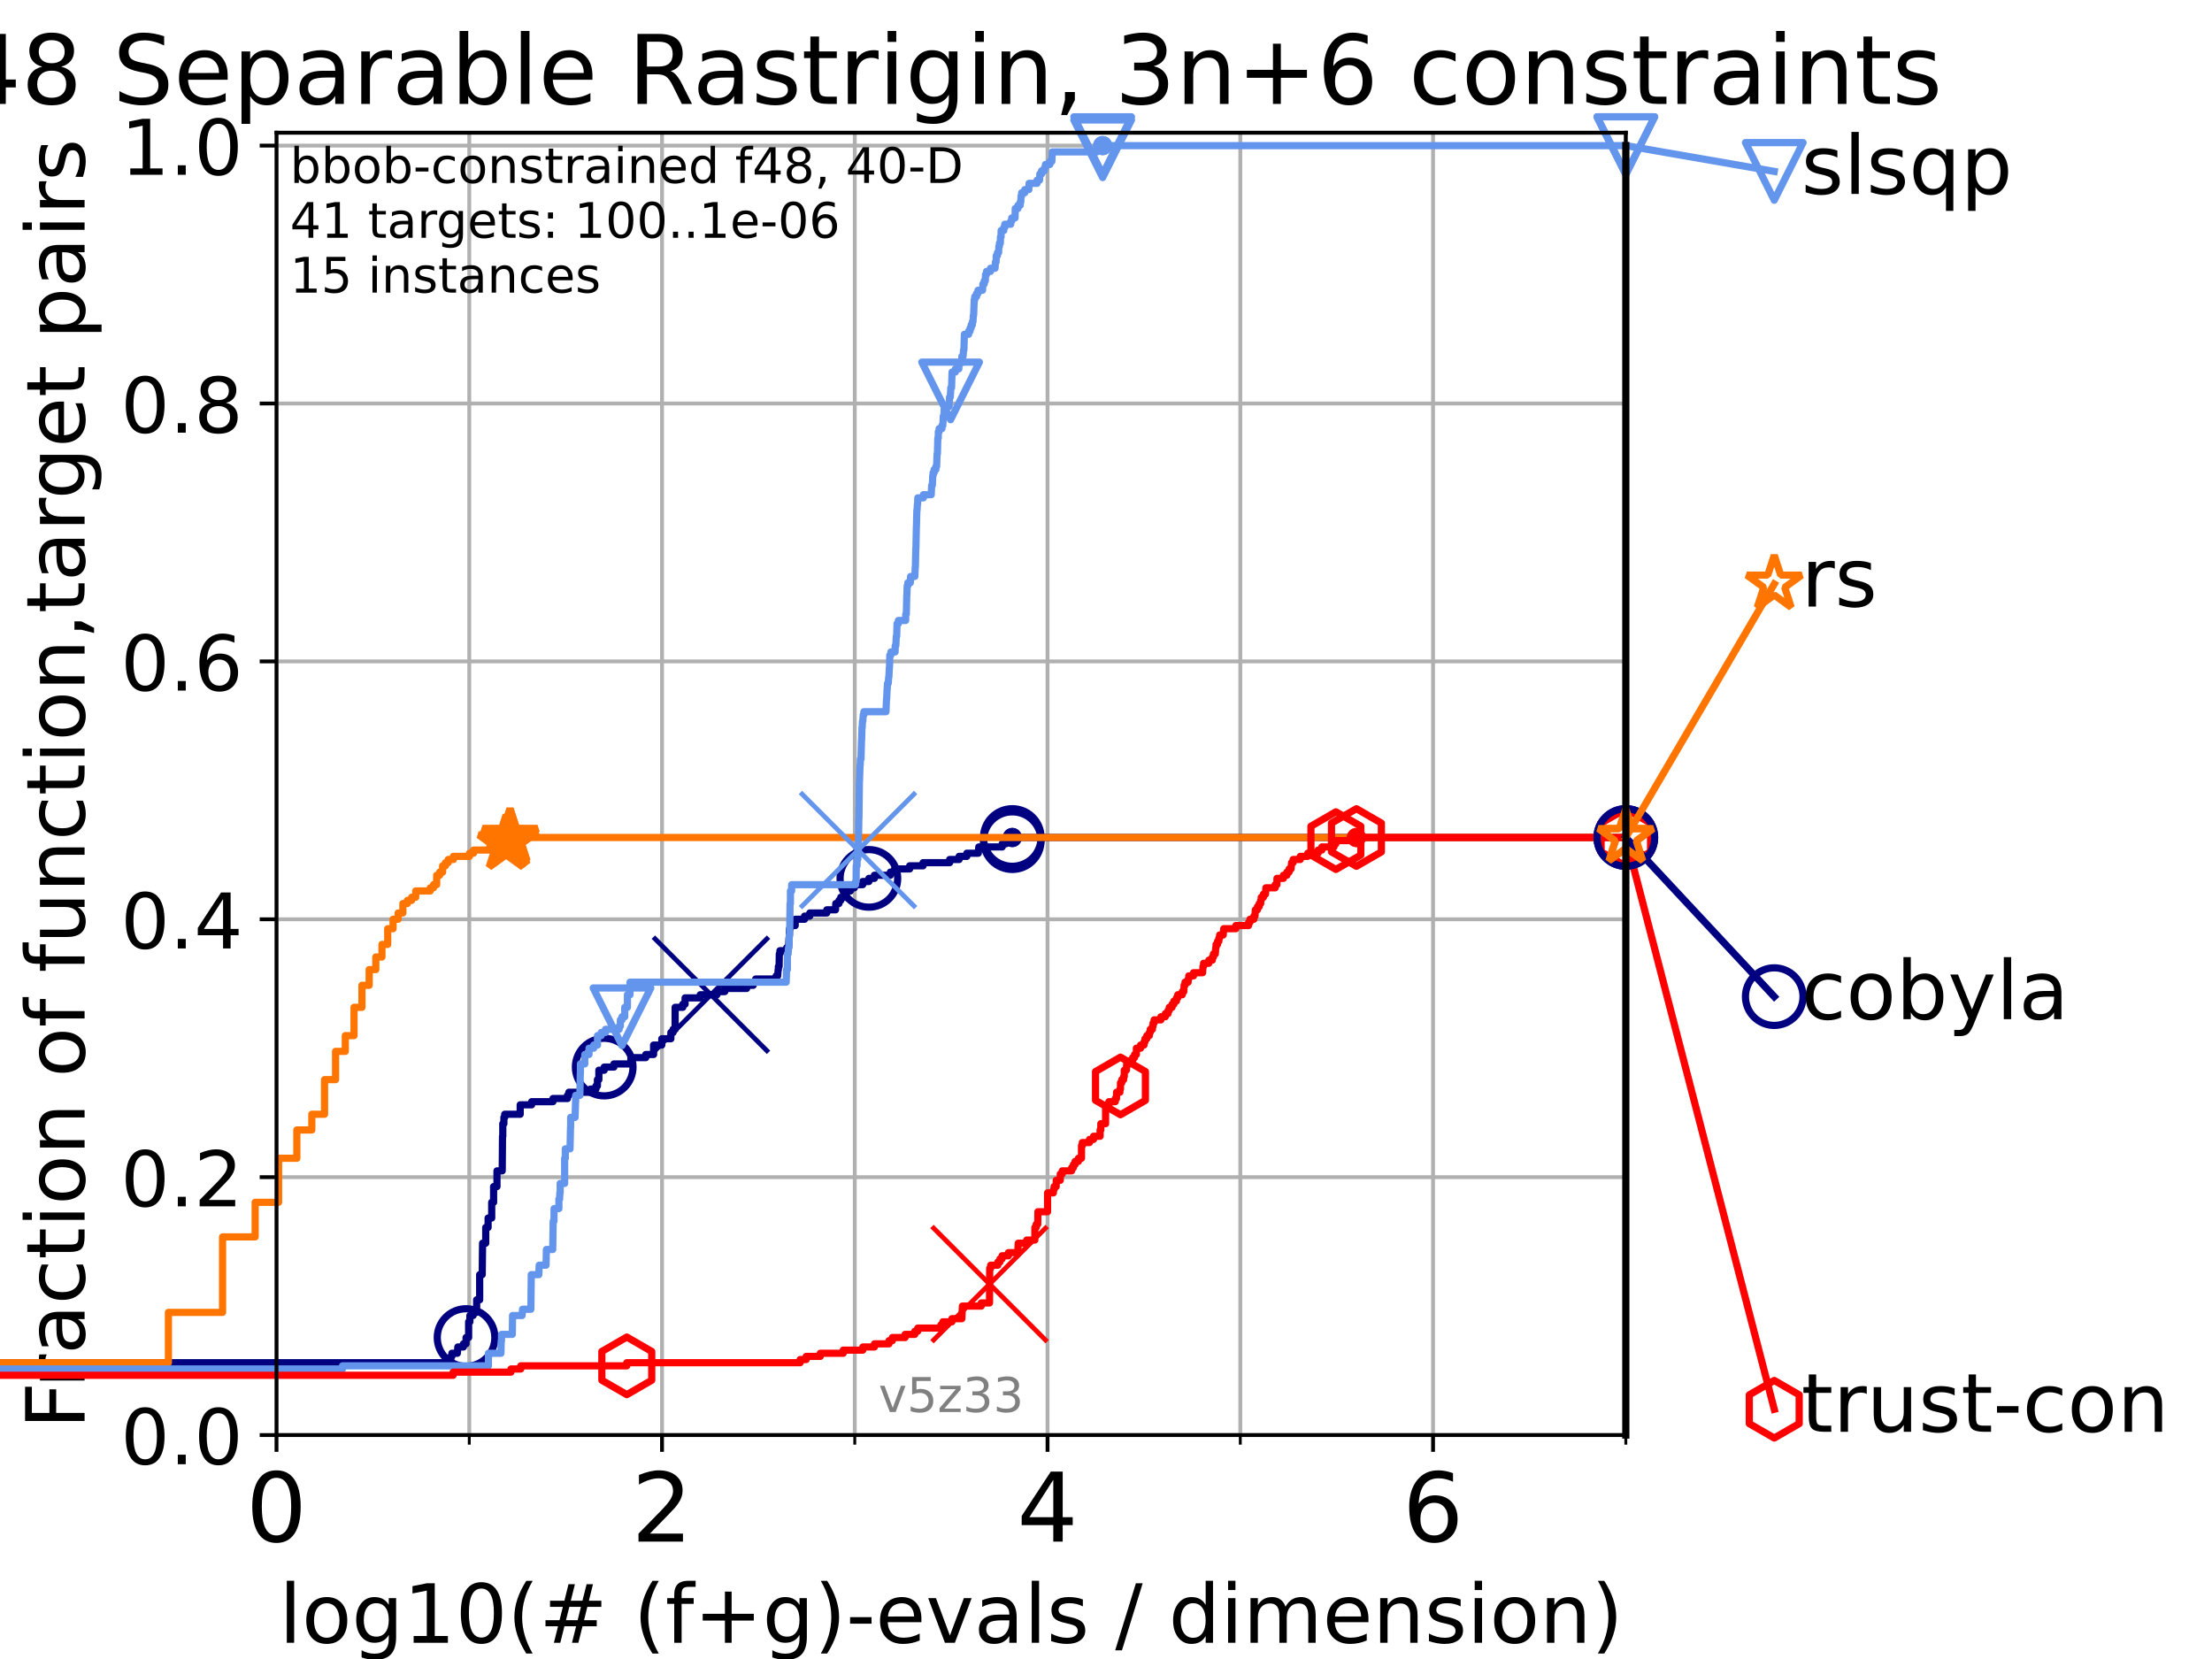 <?xml version="1.0" encoding="utf-8" standalone="no"?>
<!DOCTYPE svg PUBLIC "-//W3C//DTD SVG 1.1//EN"
  "http://www.w3.org/Graphics/SVG/1.1/DTD/svg11.dtd">
<!-- Created with matplotlib (https://matplotlib.org/) -->
<svg height="345.6pt" version="1.1" viewBox="0 0 460.8 345.6" width="460.8pt" xmlns="http://www.w3.org/2000/svg" xmlns:xlink="http://www.w3.org/1999/xlink">
 <defs>
  <style type="text/css">*{stroke-linecap:butt;stroke-linejoin:round;}</style>
 </defs>
 <g id="figure_1">
  <g id="patch_1">
   <path d="M 0 345.6 
L 460.8 345.6 
L 460.8 0 
L 0 0 
z
" style="fill:#ffffff;"/>
  </g>
  <g id="axes_1">
   <g id="patch_2">
    <path d="M 57.6 298.944 
L 338.688 298.944 
L 338.688 27.648 
L 57.6 27.648 
z
" style="fill:#ffffff;"/>
   </g>
   <g id="matplotlib.axis_1">
    <g id="xtick_1">
     <g id="line2d_1">
      <path clip-path="url(#p3b6e15a924)" d="M 57.6 298.944 
L 57.6 27.648 
" style="fill:none;stroke:#b0b0b0;stroke-linecap:square;stroke-width:0.8;"/>
     </g>
     <g id="line2d_2">
      <defs>
       <path d="M 0 0 
L 0 3.5 
" id="md5744bef2f" style="stroke:#000000;stroke-width:0.8;"/>
      </defs>
      <g>
       <use style="stroke:#000000;stroke-width:0.8;" x="57.6" xlink:href="#md5744bef2f" y="298.944"/>
      </g>
     </g>
     <g id="text_1">
      <!-- 0 -->
      <g transform="translate(51.237 321.141)scale(0.2 -0.2)">
       <defs>
        <path d="M 31.781 66.406 
Q 24.172 66.406 20.328 58.906 
Q 16.5 51.422 16.5 36.375 
Q 16.5 21.391 20.328 13.891 
Q 24.172 6.391 31.781 6.391 
Q 39.453 6.391 43.281 13.891 
Q 47.125 21.391 47.125 36.375 
Q 47.125 51.422 43.281 58.906 
Q 39.453 66.406 31.781 66.406 
z
M 31.781 74.219 
Q 44.047 74.219 50.516 64.516 
Q 56.984 54.828 56.984 36.375 
Q 56.984 17.969 50.516 8.266 
Q 44.047 -1.422 31.781 -1.422 
Q 19.531 -1.422 13.062 8.266 
Q 6.594 17.969 6.594 36.375 
Q 6.594 54.828 13.062 64.516 
Q 19.531 74.219 31.781 74.219 
z
" id="DejaVuSans-48"/>
       </defs>
       <use xlink:href="#DejaVuSans-48"/>
      </g>
     </g>
    </g>
    <g id="xtick_2">
     <g id="line2d_3">
      <path clip-path="url(#p3b6e15a924)" d="M 137.911 298.944 
L 137.911 27.648 
" style="fill:none;stroke:#b0b0b0;stroke-linecap:square;stroke-width:0.8;"/>
     </g>
     <g id="line2d_4">
      <g>
       <use style="stroke:#000000;stroke-width:0.8;" x="137.911" xlink:href="#md5744bef2f" y="298.944"/>
      </g>
     </g>
     <g id="text_2">
      <!-- 2 -->
      <g transform="translate(131.548 321.141)scale(0.2 -0.2)">
       <defs>
        <path d="M 19.188 8.297 
L 53.609 8.297 
L 53.609 0 
L 7.328 0 
L 7.328 8.297 
Q 12.938 14.109 22.625 23.891 
Q 32.328 33.688 34.812 36.531 
Q 39.547 41.844 41.422 45.531 
Q 43.312 49.219 43.312 52.781 
Q 43.312 58.594 39.234 62.25 
Q 35.156 65.922 28.609 65.922 
Q 23.969 65.922 18.812 64.312 
Q 13.672 62.703 7.812 59.422 
L 7.812 69.391 
Q 13.766 71.781 18.938 73 
Q 24.125 74.219 28.422 74.219 
Q 39.75 74.219 46.484 68.547 
Q 53.219 62.891 53.219 53.422 
Q 53.219 48.922 51.531 44.891 
Q 49.859 40.875 45.406 35.406 
Q 44.188 33.984 37.641 27.219 
Q 31.109 20.453 19.188 8.297 
z
" id="DejaVuSans-50"/>
       </defs>
       <use xlink:href="#DejaVuSans-50"/>
      </g>
     </g>
    </g>
    <g id="xtick_3">
     <g id="line2d_5">
      <path clip-path="url(#p3b6e15a924)" d="M 218.222 298.944 
L 218.222 27.648 
" style="fill:none;stroke:#b0b0b0;stroke-linecap:square;stroke-width:0.8;"/>
     </g>
     <g id="line2d_6">
      <g>
       <use style="stroke:#000000;stroke-width:0.8;" x="218.222" xlink:href="#md5744bef2f" y="298.944"/>
      </g>
     </g>
     <g id="text_3">
      <!-- 4 -->
      <g transform="translate(211.859 321.141)scale(0.2 -0.2)">
       <defs>
        <path d="M 37.797 64.312 
L 12.891 25.391 
L 37.797 25.391 
z
M 35.203 72.906 
L 47.609 72.906 
L 47.609 25.391 
L 58.016 25.391 
L 58.016 17.188 
L 47.609 17.188 
L 47.609 0 
L 37.797 0 
L 37.797 17.188 
L 4.891 17.188 
L 4.891 26.703 
z
" id="DejaVuSans-52"/>
       </defs>
       <use xlink:href="#DejaVuSans-52"/>
      </g>
     </g>
    </g>
    <g id="xtick_4">
     <g id="line2d_7">
      <path clip-path="url(#p3b6e15a924)" d="M 298.533 298.944 
L 298.533 27.648 
" style="fill:none;stroke:#b0b0b0;stroke-linecap:square;stroke-width:0.8;"/>
     </g>
     <g id="line2d_8">
      <g>
       <use style="stroke:#000000;stroke-width:0.8;" x="298.533" xlink:href="#md5744bef2f" y="298.944"/>
      </g>
     </g>
     <g id="text_4">
      <!-- 6 -->
      <g transform="translate(292.17 321.141)scale(0.2 -0.2)">
       <defs>
        <path d="M 33.016 40.375 
Q 26.375 40.375 22.484 35.828 
Q 18.609 31.297 18.609 23.391 
Q 18.609 15.531 22.484 10.953 
Q 26.375 6.391 33.016 6.391 
Q 39.656 6.391 43.531 10.953 
Q 47.406 15.531 47.406 23.391 
Q 47.406 31.297 43.531 35.828 
Q 39.656 40.375 33.016 40.375 
z
M 52.594 71.297 
L 52.594 62.312 
Q 48.875 64.062 45.094 64.984 
Q 41.312 65.922 37.594 65.922 
Q 27.828 65.922 22.672 59.328 
Q 17.531 52.734 16.797 39.406 
Q 19.672 43.656 24.016 45.922 
Q 28.375 48.188 33.594 48.188 
Q 44.578 48.188 50.953 41.516 
Q 57.328 34.859 57.328 23.391 
Q 57.328 12.156 50.688 5.359 
Q 44.047 -1.422 33.016 -1.422 
Q 20.359 -1.422 13.672 8.266 
Q 6.984 17.969 6.984 36.375 
Q 6.984 53.656 15.188 63.938 
Q 23.391 74.219 37.203 74.219 
Q 40.922 74.219 44.703 73.484 
Q 48.484 72.75 52.594 71.297 
z
" id="DejaVuSans-54"/>
       </defs>
       <use xlink:href="#DejaVuSans-54"/>
      </g>
     </g>
    </g>
    <g id="xtick_5">
     <g id="line2d_9">
      <path clip-path="url(#p3b6e15a924)" d="M 97.755 298.944 
L 97.755 27.648 
" style="fill:none;stroke:#b0b0b0;stroke-linecap:square;stroke-width:0.8;"/>
     </g>
     <g id="line2d_10">
      <defs>
       <path d="M 0 0 
L 0 2 
" id="m92245af68c" style="stroke:#000000;stroke-width:0.6;"/>
      </defs>
      <g>
       <use style="stroke:#000000;stroke-width:0.6;" x="97.755" xlink:href="#m92245af68c" y="298.944"/>
      </g>
     </g>
    </g>
    <g id="xtick_6">
     <g id="line2d_11">
      <path clip-path="url(#p3b6e15a924)" d="M 178.066 298.944 
L 178.066 27.648 
" style="fill:none;stroke:#b0b0b0;stroke-linecap:square;stroke-width:0.8;"/>
     </g>
     <g id="line2d_12">
      <g>
       <use style="stroke:#000000;stroke-width:0.6;" x="178.066" xlink:href="#m92245af68c" y="298.944"/>
      </g>
     </g>
    </g>
    <g id="xtick_7">
     <g id="line2d_13">
      <path clip-path="url(#p3b6e15a924)" d="M 258.377 298.944 
L 258.377 27.648 
" style="fill:none;stroke:#b0b0b0;stroke-linecap:square;stroke-width:0.8;"/>
     </g>
     <g id="line2d_14">
      <g>
       <use style="stroke:#000000;stroke-width:0.6;" x="258.377" xlink:href="#m92245af68c" y="298.944"/>
      </g>
     </g>
    </g>
    <g id="xtick_8">
     <g id="line2d_15">
      <path clip-path="url(#p3b6e15a924)" d="M 338.688 298.944 
L 338.688 27.648 
" style="fill:none;stroke:#b0b0b0;stroke-linecap:square;stroke-width:0.8;"/>
     </g>
     <g id="line2d_16">
      <g>
       <use style="stroke:#000000;stroke-width:0.6;" x="338.688" xlink:href="#m92245af68c" y="298.944"/>
      </g>
     </g>
    </g>
    <g id="text_5">
     <!-- log10(# (f+g)-evals / dimension) -->
     <g transform="translate(58.145 342.218)scale(0.17 -0.17)">
      <defs>
       <path d="M 9.422 75.984 
L 18.406 75.984 
L 18.406 0 
L 9.422 0 
z
" id="DejaVuSans-108"/>
       <path d="M 30.609 48.391 
Q 23.391 48.391 19.188 42.75 
Q 14.984 37.109 14.984 27.297 
Q 14.984 17.484 19.156 11.844 
Q 23.344 6.203 30.609 6.203 
Q 37.797 6.203 41.984 11.859 
Q 46.188 17.531 46.188 27.297 
Q 46.188 37.016 41.984 42.703 
Q 37.797 48.391 30.609 48.391 
z
M 30.609 56 
Q 42.328 56 49.016 48.375 
Q 55.719 40.766 55.719 27.297 
Q 55.719 13.875 49.016 6.219 
Q 42.328 -1.422 30.609 -1.422 
Q 18.844 -1.422 12.172 6.219 
Q 5.516 13.875 5.516 27.297 
Q 5.516 40.766 12.172 48.375 
Q 18.844 56 30.609 56 
z
" id="DejaVuSans-111"/>
       <path d="M 45.406 27.984 
Q 45.406 37.75 41.375 43.109 
Q 37.359 48.484 30.078 48.484 
Q 22.859 48.484 18.828 43.109 
Q 14.797 37.75 14.797 27.984 
Q 14.797 18.266 18.828 12.891 
Q 22.859 7.516 30.078 7.516 
Q 37.359 7.516 41.375 12.891 
Q 45.406 18.266 45.406 27.984 
z
M 54.391 6.781 
Q 54.391 -7.172 48.188 -13.984 
Q 42 -20.797 29.203 -20.797 
Q 24.469 -20.797 20.266 -20.094 
Q 16.062 -19.391 12.109 -17.922 
L 12.109 -9.188 
Q 16.062 -11.328 19.922 -12.344 
Q 23.781 -13.375 27.781 -13.375 
Q 36.625 -13.375 41.016 -8.766 
Q 45.406 -4.156 45.406 5.172 
L 45.406 9.625 
Q 42.625 4.781 38.281 2.391 
Q 33.938 0 27.875 0 
Q 17.828 0 11.672 7.656 
Q 5.516 15.328 5.516 27.984 
Q 5.516 40.672 11.672 48.328 
Q 17.828 56 27.875 56 
Q 33.938 56 38.281 53.609 
Q 42.625 51.219 45.406 46.391 
L 45.406 54.688 
L 54.391 54.688 
z
" id="DejaVuSans-103"/>
       <path d="M 12.406 8.297 
L 28.516 8.297 
L 28.516 63.922 
L 10.984 60.406 
L 10.984 69.391 
L 28.422 72.906 
L 38.281 72.906 
L 38.281 8.297 
L 54.391 8.297 
L 54.391 0 
L 12.406 0 
z
" id="DejaVuSans-49"/>
       <path d="M 31 75.875 
Q 24.469 64.656 21.281 53.656 
Q 18.109 42.672 18.109 31.391 
Q 18.109 20.125 21.312 9.062 
Q 24.516 -2 31 -13.188 
L 23.188 -13.188 
Q 15.875 -1.703 12.234 9.375 
Q 8.594 20.453 8.594 31.391 
Q 8.594 42.281 12.203 53.312 
Q 15.828 64.359 23.188 75.875 
z
" id="DejaVuSans-40"/>
       <path d="M 51.125 44 
L 36.922 44 
L 32.812 27.688 
L 47.125 27.688 
z
M 43.797 71.781 
L 38.719 51.516 
L 52.984 51.516 
L 58.109 71.781 
L 65.922 71.781 
L 60.891 51.516 
L 76.125 51.516 
L 76.125 44 
L 58.984 44 
L 54.984 27.688 
L 70.516 27.688 
L 70.516 20.219 
L 53.078 20.219 
L 48 0 
L 40.188 0 
L 45.219 20.219 
L 30.906 20.219 
L 25.875 0 
L 18.016 0 
L 23.094 20.219 
L 7.719 20.219 
L 7.719 27.688 
L 24.906 27.688 
L 29 44 
L 13.281 44 
L 13.281 51.516 
L 30.906 51.516 
L 35.891 71.781 
z
" id="DejaVuSans-35"/>
       <path id="DejaVuSans-32"/>
       <path d="M 37.109 75.984 
L 37.109 68.5 
L 28.516 68.5 
Q 23.688 68.5 21.797 66.547 
Q 19.922 64.594 19.922 59.516 
L 19.922 54.688 
L 34.719 54.688 
L 34.719 47.703 
L 19.922 47.703 
L 19.922 0 
L 10.891 0 
L 10.891 47.703 
L 2.297 47.703 
L 2.297 54.688 
L 10.891 54.688 
L 10.891 58.5 
Q 10.891 67.625 15.141 71.797 
Q 19.391 75.984 28.609 75.984 
z
" id="DejaVuSans-102"/>
       <path d="M 46 62.703 
L 46 35.5 
L 73.188 35.5 
L 73.188 27.203 
L 46 27.203 
L 46 0 
L 37.797 0 
L 37.797 27.203 
L 10.594 27.203 
L 10.594 35.5 
L 37.797 35.5 
L 37.797 62.703 
z
" id="DejaVuSans-43"/>
       <path d="M 8.016 75.875 
L 15.828 75.875 
Q 23.141 64.359 26.781 53.312 
Q 30.422 42.281 30.422 31.391 
Q 30.422 20.453 26.781 9.375 
Q 23.141 -1.703 15.828 -13.188 
L 8.016 -13.188 
Q 14.5 -2 17.703 9.062 
Q 20.906 20.125 20.906 31.391 
Q 20.906 42.672 17.703 53.656 
Q 14.5 64.656 8.016 75.875 
z
" id="DejaVuSans-41"/>
       <path d="M 4.891 31.391 
L 31.203 31.391 
L 31.203 23.391 
L 4.891 23.391 
z
" id="DejaVuSans-45"/>
       <path d="M 56.203 29.594 
L 56.203 25.203 
L 14.891 25.203 
Q 15.484 15.922 20.484 11.062 
Q 25.484 6.203 34.422 6.203 
Q 39.594 6.203 44.453 7.469 
Q 49.312 8.734 54.109 11.281 
L 54.109 2.781 
Q 49.266 0.734 44.188 -0.344 
Q 39.109 -1.422 33.891 -1.422 
Q 20.797 -1.422 13.156 6.188 
Q 5.516 13.812 5.516 26.812 
Q 5.516 40.234 12.766 48.109 
Q 20.016 56 32.328 56 
Q 43.359 56 49.781 48.891 
Q 56.203 41.797 56.203 29.594 
z
M 47.219 32.234 
Q 47.125 39.594 43.094 43.984 
Q 39.062 48.391 32.422 48.391 
Q 24.906 48.391 20.391 44.141 
Q 15.875 39.891 15.188 32.172 
z
" id="DejaVuSans-101"/>
       <path d="M 2.984 54.688 
L 12.5 54.688 
L 29.594 8.797 
L 46.688 54.688 
L 56.203 54.688 
L 35.688 0 
L 23.484 0 
z
" id="DejaVuSans-118"/>
       <path d="M 34.281 27.484 
Q 23.391 27.484 19.188 25 
Q 14.984 22.516 14.984 16.5 
Q 14.984 11.719 18.141 8.906 
Q 21.297 6.109 26.703 6.109 
Q 34.188 6.109 38.703 11.406 
Q 43.219 16.703 43.219 25.484 
L 43.219 27.484 
z
M 52.203 31.203 
L 52.203 0 
L 43.219 0 
L 43.219 8.297 
Q 40.141 3.328 35.547 0.953 
Q 30.953 -1.422 24.312 -1.422 
Q 15.922 -1.422 10.953 3.297 
Q 6 8.016 6 15.922 
Q 6 25.141 12.172 29.828 
Q 18.359 34.516 30.609 34.516 
L 43.219 34.516 
L 43.219 35.406 
Q 43.219 41.609 39.141 45 
Q 35.062 48.391 27.688 48.391 
Q 23 48.391 18.547 47.266 
Q 14.109 46.141 10.016 43.891 
L 10.016 52.203 
Q 14.938 54.109 19.578 55.047 
Q 24.219 56 28.609 56 
Q 40.484 56 46.344 49.844 
Q 52.203 43.703 52.203 31.203 
z
" id="DejaVuSans-97"/>
       <path d="M 44.281 53.078 
L 44.281 44.578 
Q 40.484 46.531 36.375 47.5 
Q 32.281 48.484 27.875 48.484 
Q 21.188 48.484 17.844 46.438 
Q 14.5 44.391 14.5 40.281 
Q 14.5 37.156 16.891 35.375 
Q 19.281 33.594 26.516 31.984 
L 29.594 31.297 
Q 39.156 29.25 43.188 25.516 
Q 47.219 21.781 47.219 15.094 
Q 47.219 7.469 41.188 3.016 
Q 35.156 -1.422 24.609 -1.422 
Q 20.219 -1.422 15.453 -0.562 
Q 10.688 0.297 5.422 2 
L 5.422 11.281 
Q 10.406 8.688 15.234 7.391 
Q 20.062 6.109 24.812 6.109 
Q 31.156 6.109 34.562 8.281 
Q 37.984 10.453 37.984 14.406 
Q 37.984 18.062 35.516 20.016 
Q 33.062 21.969 24.703 23.781 
L 21.578 24.516 
Q 13.234 26.266 9.516 29.906 
Q 5.812 33.547 5.812 39.891 
Q 5.812 47.609 11.281 51.797 
Q 16.75 56 26.812 56 
Q 31.781 56 36.172 55.266 
Q 40.578 54.547 44.281 53.078 
z
" id="DejaVuSans-115"/>
       <path d="M 25.391 72.906 
L 33.688 72.906 
L 8.297 -9.281 
L 0 -9.281 
z
" id="DejaVuSans-47"/>
       <path d="M 45.406 46.391 
L 45.406 75.984 
L 54.391 75.984 
L 54.391 0 
L 45.406 0 
L 45.406 8.203 
Q 42.578 3.328 38.25 0.953 
Q 33.938 -1.422 27.875 -1.422 
Q 17.969 -1.422 11.734 6.484 
Q 5.516 14.406 5.516 27.297 
Q 5.516 40.188 11.734 48.094 
Q 17.969 56 27.875 56 
Q 33.938 56 38.25 53.625 
Q 42.578 51.266 45.406 46.391 
z
M 14.797 27.297 
Q 14.797 17.391 18.875 11.75 
Q 22.953 6.109 30.078 6.109 
Q 37.203 6.109 41.297 11.75 
Q 45.406 17.391 45.406 27.297 
Q 45.406 37.203 41.297 42.844 
Q 37.203 48.484 30.078 48.484 
Q 22.953 48.484 18.875 42.844 
Q 14.797 37.203 14.797 27.297 
z
" id="DejaVuSans-100"/>
       <path d="M 9.422 54.688 
L 18.406 54.688 
L 18.406 0 
L 9.422 0 
z
M 9.422 75.984 
L 18.406 75.984 
L 18.406 64.594 
L 9.422 64.594 
z
" id="DejaVuSans-105"/>
       <path d="M 52 44.188 
Q 55.375 50.25 60.062 53.125 
Q 64.75 56 71.094 56 
Q 79.641 56 84.281 50.016 
Q 88.922 44.047 88.922 33.016 
L 88.922 0 
L 79.891 0 
L 79.891 32.719 
Q 79.891 40.578 77.094 44.375 
Q 74.312 48.188 68.609 48.188 
Q 61.625 48.188 57.562 43.547 
Q 53.516 38.922 53.516 30.906 
L 53.516 0 
L 44.484 0 
L 44.484 32.719 
Q 44.484 40.625 41.703 44.406 
Q 38.922 48.188 33.109 48.188 
Q 26.219 48.188 22.156 43.531 
Q 18.109 38.875 18.109 30.906 
L 18.109 0 
L 9.078 0 
L 9.078 54.688 
L 18.109 54.688 
L 18.109 46.188 
Q 21.188 51.219 25.484 53.609 
Q 29.781 56 35.688 56 
Q 41.656 56 45.828 52.969 
Q 50 49.953 52 44.188 
z
" id="DejaVuSans-109"/>
       <path d="M 54.891 33.016 
L 54.891 0 
L 45.906 0 
L 45.906 32.719 
Q 45.906 40.484 42.875 44.328 
Q 39.844 48.188 33.797 48.188 
Q 26.516 48.188 22.312 43.547 
Q 18.109 38.922 18.109 30.906 
L 18.109 0 
L 9.078 0 
L 9.078 54.688 
L 18.109 54.688 
L 18.109 46.188 
Q 21.344 51.125 25.703 53.562 
Q 30.078 56 35.797 56 
Q 45.219 56 50.047 50.172 
Q 54.891 44.344 54.891 33.016 
z
" id="DejaVuSans-110"/>
      </defs>
      <use xlink:href="#DejaVuSans-108"/>
      <use x="27.783" xlink:href="#DejaVuSans-111"/>
      <use x="88.965" xlink:href="#DejaVuSans-103"/>
      <use x="152.441" xlink:href="#DejaVuSans-49"/>
      <use x="216.064" xlink:href="#DejaVuSans-48"/>
      <use x="279.688" xlink:href="#DejaVuSans-40"/>
      <use x="318.701" xlink:href="#DejaVuSans-35"/>
      <use x="402.49" xlink:href="#DejaVuSans-32"/>
      <use x="434.277" xlink:href="#DejaVuSans-40"/>
      <use x="473.291" xlink:href="#DejaVuSans-102"/>
      <use x="508.496" xlink:href="#DejaVuSans-43"/>
      <use x="592.285" xlink:href="#DejaVuSans-103"/>
      <use x="655.762" xlink:href="#DejaVuSans-41"/>
      <use x="694.775" xlink:href="#DejaVuSans-45"/>
      <use x="730.859" xlink:href="#DejaVuSans-101"/>
      <use x="792.383" xlink:href="#DejaVuSans-118"/>
      <use x="851.562" xlink:href="#DejaVuSans-97"/>
      <use x="912.842" xlink:href="#DejaVuSans-108"/>
      <use x="940.625" xlink:href="#DejaVuSans-115"/>
      <use x="992.725" xlink:href="#DejaVuSans-32"/>
      <use x="1024.512" xlink:href="#DejaVuSans-47"/>
      <use x="1058.203" xlink:href="#DejaVuSans-32"/>
      <use x="1089.99" xlink:href="#DejaVuSans-100"/>
      <use x="1153.467" xlink:href="#DejaVuSans-105"/>
      <use x="1181.25" xlink:href="#DejaVuSans-109"/>
      <use x="1278.662" xlink:href="#DejaVuSans-101"/>
      <use x="1340.186" xlink:href="#DejaVuSans-110"/>
      <use x="1403.564" xlink:href="#DejaVuSans-115"/>
      <use x="1455.664" xlink:href="#DejaVuSans-105"/>
      <use x="1483.447" xlink:href="#DejaVuSans-111"/>
      <use x="1544.629" xlink:href="#DejaVuSans-110"/>
      <use x="1608.008" xlink:href="#DejaVuSans-41"/>
     </g>
    </g>
   </g>
   <g id="matplotlib.axis_2">
    <g id="ytick_1">
     <g id="line2d_17">
      <path clip-path="url(#p3b6e15a924)" d="M 57.6 298.944 
L 338.688 298.944 
" style="fill:none;stroke:#b0b0b0;stroke-linecap:square;stroke-width:0.8;"/>
     </g>
     <g id="line2d_18">
      <defs>
       <path d="M 0 0 
L -3.5 0 
" id="mb0e07c3980" style="stroke:#000000;stroke-width:0.8;"/>
      </defs>
      <g>
       <use style="stroke:#000000;stroke-width:0.8;" x="57.6" xlink:href="#mb0e07c3980" y="298.944"/>
      </g>
     </g>
     <g id="text_6">
      <!-- 0.0 -->
      <g transform="translate(25.155 305.023)scale(0.16 -0.16)">
       <defs>
        <path d="M 10.688 12.406 
L 21 12.406 
L 21 0 
L 10.688 0 
z
" id="DejaVuSans-46"/>
       </defs>
       <use xlink:href="#DejaVuSans-48"/>
       <use x="63.623" xlink:href="#DejaVuSans-46"/>
       <use x="95.41" xlink:href="#DejaVuSans-48"/>
      </g>
     </g>
    </g>
    <g id="ytick_2">
     <g id="line2d_19">
      <path clip-path="url(#p3b6e15a924)" d="M 57.6 245.222 
L 338.688 245.222 
" style="fill:none;stroke:#b0b0b0;stroke-linecap:square;stroke-width:0.8;"/>
     </g>
     <g id="line2d_20">
      <g>
       <use style="stroke:#000000;stroke-width:0.8;" x="57.6" xlink:href="#mb0e07c3980" y="245.222"/>
      </g>
     </g>
     <g id="text_7">
      <!-- 0.2 -->
      <g transform="translate(25.155 251.301)scale(0.16 -0.16)">
       <use xlink:href="#DejaVuSans-48"/>
       <use x="63.623" xlink:href="#DejaVuSans-46"/>
       <use x="95.41" xlink:href="#DejaVuSans-50"/>
      </g>
     </g>
    </g>
    <g id="ytick_3">
     <g id="line2d_21">
      <path clip-path="url(#p3b6e15a924)" d="M 57.6 191.5 
L 338.688 191.5 
" style="fill:none;stroke:#b0b0b0;stroke-linecap:square;stroke-width:0.8;"/>
     </g>
     <g id="line2d_22">
      <g>
       <use style="stroke:#000000;stroke-width:0.8;" x="57.6" xlink:href="#mb0e07c3980" y="191.5"/>
      </g>
     </g>
     <g id="text_8">
      <!-- 0.4 -->
      <g transform="translate(25.155 197.579)scale(0.16 -0.16)">
       <use xlink:href="#DejaVuSans-48"/>
       <use x="63.623" xlink:href="#DejaVuSans-46"/>
       <use x="95.41" xlink:href="#DejaVuSans-52"/>
      </g>
     </g>
    </g>
    <g id="ytick_4">
     <g id="line2d_23">
      <path clip-path="url(#p3b6e15a924)" d="M 57.6 137.778 
L 338.688 137.778 
" style="fill:none;stroke:#b0b0b0;stroke-linecap:square;stroke-width:0.8;"/>
     </g>
     <g id="line2d_24">
      <g>
       <use style="stroke:#000000;stroke-width:0.8;" x="57.6" xlink:href="#mb0e07c3980" y="137.778"/>
      </g>
     </g>
     <g id="text_9">
      <!-- 0.6 -->
      <g transform="translate(25.155 143.857)scale(0.16 -0.16)">
       <use xlink:href="#DejaVuSans-48"/>
       <use x="63.623" xlink:href="#DejaVuSans-46"/>
       <use x="95.41" xlink:href="#DejaVuSans-54"/>
      </g>
     </g>
    </g>
    <g id="ytick_5">
     <g id="line2d_25">
      <path clip-path="url(#p3b6e15a924)" d="M 57.6 84.056 
L 338.688 84.056 
" style="fill:none;stroke:#b0b0b0;stroke-linecap:square;stroke-width:0.8;"/>
     </g>
     <g id="line2d_26">
      <g>
       <use style="stroke:#000000;stroke-width:0.8;" x="57.6" xlink:href="#mb0e07c3980" y="84.056"/>
      </g>
     </g>
     <g id="text_10">
      <!-- 0.8 -->
      <g transform="translate(25.155 90.135)scale(0.16 -0.16)">
       <defs>
        <path d="M 31.781 34.625 
Q 24.75 34.625 20.719 30.859 
Q 16.703 27.094 16.703 20.516 
Q 16.703 13.922 20.719 10.156 
Q 24.75 6.391 31.781 6.391 
Q 38.812 6.391 42.859 10.172 
Q 46.922 13.969 46.922 20.516 
Q 46.922 27.094 42.891 30.859 
Q 38.875 34.625 31.781 34.625 
z
M 21.922 38.812 
Q 15.578 40.375 12.031 44.719 
Q 8.5 49.078 8.5 55.328 
Q 8.5 64.062 14.719 69.141 
Q 20.953 74.219 31.781 74.219 
Q 42.672 74.219 48.875 69.141 
Q 55.078 64.062 55.078 55.328 
Q 55.078 49.078 51.531 44.719 
Q 48 40.375 41.703 38.812 
Q 48.828 37.156 52.797 32.312 
Q 56.781 27.484 56.781 20.516 
Q 56.781 9.906 50.312 4.234 
Q 43.844 -1.422 31.781 -1.422 
Q 19.734 -1.422 13.25 4.234 
Q 6.781 9.906 6.781 20.516 
Q 6.781 27.484 10.781 32.312 
Q 14.797 37.156 21.922 38.812 
z
M 18.312 54.391 
Q 18.312 48.734 21.844 45.562 
Q 25.391 42.391 31.781 42.391 
Q 38.141 42.391 41.719 45.562 
Q 45.312 48.734 45.312 54.391 
Q 45.312 60.062 41.719 63.234 
Q 38.141 66.406 31.781 66.406 
Q 25.391 66.406 21.844 63.234 
Q 18.312 60.062 18.312 54.391 
z
" id="DejaVuSans-56"/>
       </defs>
       <use xlink:href="#DejaVuSans-48"/>
       <use x="63.623" xlink:href="#DejaVuSans-46"/>
       <use x="95.41" xlink:href="#DejaVuSans-56"/>
      </g>
     </g>
    </g>
    <g id="ytick_6">
     <g id="line2d_27">
      <path clip-path="url(#p3b6e15a924)" d="M 57.6 30.334 
L 338.688 30.334 
" style="fill:none;stroke:#b0b0b0;stroke-linecap:square;stroke-width:0.8;"/>
     </g>
     <g id="line2d_28">
      <g>
       <use style="stroke:#000000;stroke-width:0.8;" x="57.6" xlink:href="#mb0e07c3980" y="30.334"/>
      </g>
     </g>
     <g id="text_11">
      <!-- 1.0 -->
      <g transform="translate(25.155 36.413)scale(0.16 -0.16)">
       <use xlink:href="#DejaVuSans-49"/>
       <use x="63.623" xlink:href="#DejaVuSans-46"/>
       <use x="95.41" xlink:href="#DejaVuSans-48"/>
      </g>
     </g>
    </g>
    <g id="text_12">
     <!-- Fraction of function,target pairs -->
     <g transform="translate(17.62 297.681)rotate(-90)scale(0.17 -0.17)">
      <defs>
       <path d="M 9.812 72.906 
L 51.703 72.906 
L 51.703 64.594 
L 19.672 64.594 
L 19.672 43.109 
L 48.578 43.109 
L 48.578 34.812 
L 19.672 34.812 
L 19.672 0 
L 9.812 0 
z
" id="DejaVuSans-70"/>
       <path d="M 41.109 46.297 
Q 39.594 47.172 37.812 47.578 
Q 36.031 48 33.891 48 
Q 26.266 48 22.188 43.047 
Q 18.109 38.094 18.109 28.812 
L 18.109 0 
L 9.078 0 
L 9.078 54.688 
L 18.109 54.688 
L 18.109 46.188 
Q 20.953 51.172 25.484 53.578 
Q 30.031 56 36.531 56 
Q 37.453 56 38.578 55.875 
Q 39.703 55.766 41.062 55.516 
z
" id="DejaVuSans-114"/>
       <path d="M 48.781 52.594 
L 48.781 44.188 
Q 44.969 46.297 41.141 47.344 
Q 37.312 48.391 33.406 48.391 
Q 24.656 48.391 19.812 42.844 
Q 14.984 37.312 14.984 27.297 
Q 14.984 17.281 19.812 11.734 
Q 24.656 6.203 33.406 6.203 
Q 37.312 6.203 41.141 7.25 
Q 44.969 8.297 48.781 10.406 
L 48.781 2.094 
Q 45.016 0.344 40.984 -0.531 
Q 36.969 -1.422 32.422 -1.422 
Q 20.062 -1.422 12.781 6.344 
Q 5.516 14.109 5.516 27.297 
Q 5.516 40.672 12.859 48.328 
Q 20.219 56 33.016 56 
Q 37.156 56 41.109 55.141 
Q 45.062 54.297 48.781 52.594 
z
" id="DejaVuSans-99"/>
       <path d="M 18.312 70.219 
L 18.312 54.688 
L 36.812 54.688 
L 36.812 47.703 
L 18.312 47.703 
L 18.312 18.016 
Q 18.312 11.328 20.141 9.422 
Q 21.969 7.516 27.594 7.516 
L 36.812 7.516 
L 36.812 0 
L 27.594 0 
Q 17.188 0 13.234 3.875 
Q 9.281 7.766 9.281 18.016 
L 9.281 47.703 
L 2.688 47.703 
L 2.688 54.688 
L 9.281 54.688 
L 9.281 70.219 
z
" id="DejaVuSans-116"/>
       <path d="M 8.5 21.578 
L 8.5 54.688 
L 17.484 54.688 
L 17.484 21.922 
Q 17.484 14.156 20.5 10.266 
Q 23.531 6.391 29.594 6.391 
Q 36.859 6.391 41.078 11.031 
Q 45.312 15.672 45.312 23.688 
L 45.312 54.688 
L 54.297 54.688 
L 54.297 0 
L 45.312 0 
L 45.312 8.406 
Q 42.047 3.422 37.719 1 
Q 33.406 -1.422 27.688 -1.422 
Q 18.266 -1.422 13.375 4.438 
Q 8.5 10.297 8.5 21.578 
z
M 31.109 56 
z
" id="DejaVuSans-117"/>
       <path d="M 11.719 12.406 
L 22.016 12.406 
L 22.016 4 
L 14.016 -11.625 
L 7.719 -11.625 
L 11.719 4 
z
" id="DejaVuSans-44"/>
       <path d="M 18.109 8.203 
L 18.109 -20.797 
L 9.078 -20.797 
L 9.078 54.688 
L 18.109 54.688 
L 18.109 46.391 
Q 20.953 51.266 25.266 53.625 
Q 29.594 56 35.594 56 
Q 45.562 56 51.781 48.094 
Q 58.016 40.188 58.016 27.297 
Q 58.016 14.406 51.781 6.484 
Q 45.562 -1.422 35.594 -1.422 
Q 29.594 -1.422 25.266 0.953 
Q 20.953 3.328 18.109 8.203 
z
M 48.688 27.297 
Q 48.688 37.203 44.609 42.844 
Q 40.531 48.484 33.406 48.484 
Q 26.266 48.484 22.188 42.844 
Q 18.109 37.203 18.109 27.297 
Q 18.109 17.391 22.188 11.75 
Q 26.266 6.109 33.406 6.109 
Q 40.531 6.109 44.609 11.75 
Q 48.688 17.391 48.688 27.297 
z
" id="DejaVuSans-112"/>
      </defs>
      <use xlink:href="#DejaVuSans-70"/>
      <use x="50.27" xlink:href="#DejaVuSans-114"/>
      <use x="91.383" xlink:href="#DejaVuSans-97"/>
      <use x="152.662" xlink:href="#DejaVuSans-99"/>
      <use x="207.643" xlink:href="#DejaVuSans-116"/>
      <use x="246.852" xlink:href="#DejaVuSans-105"/>
      <use x="274.635" xlink:href="#DejaVuSans-111"/>
      <use x="335.816" xlink:href="#DejaVuSans-110"/>
      <use x="399.195" xlink:href="#DejaVuSans-32"/>
      <use x="430.982" xlink:href="#DejaVuSans-111"/>
      <use x="492.164" xlink:href="#DejaVuSans-102"/>
      <use x="527.369" xlink:href="#DejaVuSans-32"/>
      <use x="559.156" xlink:href="#DejaVuSans-102"/>
      <use x="594.361" xlink:href="#DejaVuSans-117"/>
      <use x="657.74" xlink:href="#DejaVuSans-110"/>
      <use x="721.119" xlink:href="#DejaVuSans-99"/>
      <use x="776.1" xlink:href="#DejaVuSans-116"/>
      <use x="815.309" xlink:href="#DejaVuSans-105"/>
      <use x="843.092" xlink:href="#DejaVuSans-111"/>
      <use x="904.273" xlink:href="#DejaVuSans-110"/>
      <use x="967.652" xlink:href="#DejaVuSans-44"/>
      <use x="999.439" xlink:href="#DejaVuSans-116"/>
      <use x="1038.648" xlink:href="#DejaVuSans-97"/>
      <use x="1099.928" xlink:href="#DejaVuSans-114"/>
      <use x="1139.291" xlink:href="#DejaVuSans-103"/>
      <use x="1202.768" xlink:href="#DejaVuSans-101"/>
      <use x="1264.291" xlink:href="#DejaVuSans-116"/>
      <use x="1303.5" xlink:href="#DejaVuSans-32"/>
      <use x="1335.287" xlink:href="#DejaVuSans-112"/>
      <use x="1398.764" xlink:href="#DejaVuSans-97"/>
      <use x="1460.043" xlink:href="#DejaVuSans-105"/>
      <use x="1487.826" xlink:href="#DejaVuSans-114"/>
      <use x="1528.939" xlink:href="#DejaVuSans-115"/>
     </g>
    </g>
   </g>
   <g id="line2d_29">
    <defs>
     <path d="M 0 1.5 
C 0.398 1.5 0.779 1.342 1.061 1.061 
C 1.342 0.779 1.5 0.398 1.5 0 
C 1.5 -0.398 1.342 -0.779 1.061 -1.061 
C 0.779 -1.342 0.398 -1.5 0 -1.5 
C -0.398 -1.5 -0.779 -1.342 -1.061 -1.061 
C -1.342 -0.779 -1.5 -0.398 -1.5 0 
C -1.5 0.398 -1.342 0.779 -1.061 1.061 
C -0.779 1.342 -0.398 1.5 0 1.5 
z
" id="mae79d17cfe" style="stroke:#000080;"/>
    </defs>
    <g>
     <use style="fill:#000080;stroke:#000080;" x="210.878" xlink:href="#mae79d17cfe" y="174.466"/>
     <use style="fill:#000080;stroke:#000080;" x="210.878" xlink:href="#mae79d17cfe" y="174.466"/>
    </g>
   </g>
   <g id="line2d_30">
    <path d="M -1 283.876 
L 93.918 283.876 
L 93.918 282.565 
L 94.134 282.565 
L 94.134 281.91 
L 95.277 281.91 
L 95.377 280.6 
L 96.537 280.6 
L 96.537 279.945 
L 97.089 279.945 
L 97.089 278.634 
L 97.624 278.634 
L 97.624 275.359 
L 97.886 275.359 
L 97.886 274.048 
L 98.565 274.048 
L 98.565 273.393 
L 99.298 273.393 
L 99.298 270.773 
L 99.925 270.773 
L 99.925 265.532 
L 100.456 265.532 
L 100.531 258.98 
L 101.187 258.98 
L 101.187 255.704 
L 101.682 255.704 
L 101.682 253.739 
L 102.431 253.739 
L 102.431 250.463 
L 102.827 250.463 
L 102.827 247.187 
L 103.53 247.187 
L 103.53 243.912 
L 104.622 243.912 
L 104.681 236.705 
L 104.739 236.705 
L 104.739 234.085 
L 104.971 234.085 
L 104.971 232.774 
L 105.143 232.774 
L 105.143 232.119 
L 108.366 232.119 
L 108.366 230.154 
L 110.756 230.154 
L 110.756 229.499 
L 115.19 229.499 
L 115.19 228.843 
L 118.216 228.843 
L 118.216 228.188 
L 118.51 228.188 
L 118.51 227.533 
L 122.999 227.533 
L 122.999 226.878 
L 124.149 226.878 
L 124.149 226.223 
L 124.454 226.223 
L 124.454 224.912 
L 124.753 224.912 
L 124.753 222.947 
L 125.866 222.947 
L 125.866 222.292 
L 127.885 222.292 
L 127.885 221.637 
L 131.421 221.637 
L 131.421 220.326 
L 134.524 220.326 
L 134.524 219.671 
L 136.156 219.671 
L 136.156 217.706 
L 137.863 217.706 
L 137.863 216.396 
L 139.75 216.396 
L 139.758 215.085 
L 140.215 215.085 
L 140.215 214.43 
L 140.645 214.43 
L 140.645 209.844 
L 142.236 209.844 
L 142.236 209.189 
L 142.716 209.189 
L 142.716 207.879 
L 145.869 207.879 
L 145.869 207.224 
L 149.355 207.224 
L 149.355 206.568 
L 150.99 206.568 
L 150.99 205.913 
L 155.538 205.913 
L 155.538 205.258 
L 156.908 205.258 
L 156.908 204.603 
L 157.414 204.603 
L 157.414 203.948 
L 161.692 203.948 
L 161.692 203.293 
L 161.999 203.293 
L 162.106 201.982 
L 162.15 201.982 
L 162.15 201.327 
L 162.301 201.327 
L 162.344 198.707 
L 162.471 198.707 
L 162.471 198.052 
L 163.901 198.052 
L 163.901 197.396 
L 164.274 197.396 
L 164.372 195.431 
L 164.406 195.431 
L 164.477 193.465 
L 164.607 193.465 
L 164.607 192.81 
L 165.656 192.81 
L 165.656 191.5 
L 167.604 191.5 
L 167.604 190.845 
L 168.696 190.845 
L 168.696 190.19 
L 172.23 190.19 
L 172.23 189.535 
L 174.053 189.535 
L 174.107 188.224 
L 174.776 188.224 
L 174.776 187.569 
L 175.151 187.569 
L 175.151 186.914 
L 176.243 186.914 
L 176.259 185.604 
L 177.158 185.604 
L 177.158 184.949 
L 177.984 184.949 
L 177.984 184.293 
L 179.721 184.293 
L 179.721 183.638 
L 181.004 183.638 
L 181.004 182.983 
L 182.154 182.983 
L 182.154 182.328 
L 185.481 182.328 
L 185.481 181.673 
L 186.363 181.673 
L 186.363 181.018 
L 189.5 181.018 
L 189.5 180.363 
L 192.294 180.363 
L 192.294 179.707 
L 197.827 179.707 
L 197.827 179.052 
L 199.8 179.052 
L 199.8 178.397 
L 201.402 178.397 
L 201.402 177.742 
L 203.798 177.742 
L 203.901 176.432 
L 208.775 176.432 
L 208.775 175.777 
L 209.538 175.777 
L 209.538 175.121 
L 210.878 175.121 
L 210.878 174.466 
L 338.688 174.466 
L 338.688 174.466 
" style="fill:none;stroke:#000080;stroke-linecap:square;stroke-width:1.5;"/>
   </g>
   <g id="line2d_31">
    <defs>
     <path d="M 0 6 
C 1.591 6 3.117 5.368 4.243 4.243 
C 5.368 3.117 6 1.591 6 0 
C 6 -1.591 5.368 -3.117 4.243 -4.243 
C 3.117 -5.368 1.591 -6 0 -6 
C -1.591 -6 -3.117 -5.368 -4.243 -4.243 
C -5.368 -3.117 -6 -1.591 -6 0 
C -6 1.591 -5.368 3.117 -4.243 4.243 
C -3.117 5.368 -1.591 6 0 6 
z
" id="mb1b1c9d42b" style="stroke:#000080;stroke-width:1.5;"/>
    </defs>
    <g>
     <use style="fill-opacity:0;stroke:#000080;stroke-width:1.5;" x="97.089" xlink:href="#mb1b1c9d42b" y="278.634"/>
     <use style="fill-opacity:0;stroke:#000080;stroke-width:1.5;" x="125.866" xlink:href="#mb1b1c9d42b" y="222.292"/>
     <use style="fill-opacity:0;stroke:#000080;stroke-width:1.5;" x="181.004" xlink:href="#mb1b1c9d42b" y="182.983"/>
     <use style="fill-opacity:0;stroke:#000080;stroke-width:1.5;" x="210.878" xlink:href="#mb1b1c9d42b" y="175.121"/>
     <use style="fill-opacity:0;stroke:#000080;stroke-width:1.5;" x="210.878" xlink:href="#mb1b1c9d42b" y="174.466"/>
     <use style="fill-opacity:0;stroke:#000080;stroke-width:1.5;" x="338.688" xlink:href="#mb1b1c9d42b" y="174.466"/>
    </g>
   </g>
   <g id="line2d_32">
    <path style="fill:none;stroke:#000080;stroke-linecap:square;stroke-width:1.5;"/>
    <g/>
   </g>
   <g id="line2d_33">
    <path clip-path="url(#p3b6e15a924)" d="M 148.101 207.224 
" style="fill:none;stroke:#000080;stroke-linecap:square;stroke-width:1.5;"/>
    <defs>
     <path d="M -12 12 
L 12 -12 
M -12 -12 
L 12 12 
" id="ma2693e61ca" style="stroke:#000080;"/>
    </defs>
    <g clip-path="url(#p3b6e15a924)">
     <use style="fill:#000080;stroke:#000080;" x="148.101" xlink:href="#ma2693e61ca" y="207.224"/>
    </g>
   </g>
   <g id="line2d_34">
    <defs>
     <path d="M 0 1.5 
C 0.398 1.5 0.779 1.342 1.061 1.061 
C 1.342 0.779 1.5 0.398 1.5 0 
C 1.5 -0.398 1.342 -0.779 1.061 -1.061 
C 0.779 -1.342 0.398 -1.5 0 -1.5 
C -0.398 -1.5 -0.779 -1.342 -1.061 -1.061 
C -1.342 -0.779 -1.5 -0.398 -1.5 0 
C -1.5 0.398 -1.342 0.779 -1.061 1.061 
C -0.779 1.342 -0.398 1.5 0 1.5 
z
" id="mb581dc06c2" style="stroke:#ff7500;"/>
    </defs>
    <g>
     <use style="fill:#ff7500;stroke:#ff7500;" x="106.249" xlink:href="#mb581dc06c2" y="174.466"/>
     <use style="fill:#ff7500;stroke:#ff7500;" x="106.249" xlink:href="#mb581dc06c2" y="174.466"/>
    </g>
   </g>
   <g id="line2d_35">
    <path d="M -1 283.876 
L 35.086 283.876 
L 35.086 273.393 
L 46.363 273.393 
L 46.363 257.67 
L 53.155 257.67 
L 53.155 250.463 
L 58.031 250.463 
L 58.031 241.291 
L 61.837 241.291 
L 61.837 235.395 
L 64.959 235.395 
L 64.959 232.119 
L 67.607 232.119 
L 67.607 224.912 
L 69.905 224.912 
L 69.905 219.016 
L 71.935 219.016 
L 71.935 215.74 
L 73.753 215.74 
L 73.753 209.844 
L 75.399 209.844 
L 75.399 205.258 
L 76.904 205.258 
L 76.904 201.982 
L 78.289 201.982 
L 78.289 199.362 
L 79.571 199.362 
L 79.571 196.741 
L 80.766 196.741 
L 80.766 193.465 
L 81.885 193.465 
L 81.885 191.5 
L 82.936 191.5 
L 82.936 190.19 
L 83.927 190.19 
L 83.927 188.224 
L 84.864 188.224 
L 84.864 187.569 
L 85.754 187.569 
L 85.754 186.914 
L 86.601 186.914 
L 86.601 185.604 
L 89.629 185.604 
L 89.629 184.949 
L 90.31 184.949 
L 90.31 184.293 
L 90.966 184.293 
L 90.966 182.328 
L 91.597 182.328 
L 91.597 181.673 
L 92.207 181.673 
L 92.207 180.363 
L 92.796 180.363 
L 92.796 179.707 
L 93.366 179.707 
L 93.366 179.052 
L 94.453 179.052 
L 94.453 178.397 
L 97.799 178.397 
L 97.799 177.742 
L 98.648 177.742 
L 98.648 177.087 
L 102.026 177.087 
L 102.026 176.432 
L 104.563 176.432 
L 104.563 175.777 
L 105.426 175.777 
L 105.426 175.121 
L 106.249 175.121 
L 106.249 174.466 
L 338.688 174.466 
" style="fill:none;stroke:#ff7500;stroke-linecap:square;stroke-width:1.5;"/>
   </g>
   <g id="line2d_36">
    <defs>
     <path d="M 0 -6 
L -1.347 -1.854 
L -5.706 -1.854 
L -2.18 0.708 
L -3.527 4.854 
L -0 2.292 
L 3.527 4.854 
L 2.18 0.708 
L 5.706 -1.854 
L 1.347 -1.854 
z
" id="m29507b86fa" style="stroke:#ff7500;stroke-linejoin:bevel;stroke-width:1.5;"/>
    </defs>
    <g>
     <use style="fill-opacity:0;stroke:#ff7500;stroke-linejoin:bevel;stroke-width:1.5;" x="105.426" xlink:href="#m29507b86fa" y="175.777"/>
     <use style="fill-opacity:0;stroke:#ff7500;stroke-linejoin:bevel;stroke-width:1.5;" x="106.249" xlink:href="#m29507b86fa" y="175.121"/>
     <use style="fill-opacity:0;stroke:#ff7500;stroke-linejoin:bevel;stroke-width:1.5;" x="106.249" xlink:href="#m29507b86fa" y="174.466"/>
     <use style="fill-opacity:0;stroke:#ff7500;stroke-linejoin:bevel;stroke-width:1.5;" x="106.249" xlink:href="#m29507b86fa" y="174.466"/>
     <use style="fill-opacity:0;stroke:#ff7500;stroke-linejoin:bevel;stroke-width:1.5;" x="338.688" xlink:href="#m29507b86fa" y="174.466"/>
    </g>
   </g>
   <g id="line2d_37">
    <path style="fill:none;stroke:#ff7500;stroke-linecap:square;stroke-width:1.5;"/>
    <g/>
   </g>
   <g id="line2d_38">
    <path clip-path="url(#p3b6e15a924)" d="M 33.424 283.876 
" style="fill:none;stroke:#ff7500;stroke-linecap:square;stroke-width:1.5;"/>
    <defs>
     <path d="M -12 12 
L 12 -12 
M -12 -12 
L 12 12 
" id="m52244e2eaa" style="stroke:#ff7500;"/>
    </defs>
    <g clip-path="url(#p3b6e15a924)">
     <use style="fill:#ff7500;stroke:#ff7500;" x="33.424" xlink:href="#m52244e2eaa" y="283.876"/>
    </g>
   </g>
   <g id="line2d_39">
    <defs>
     <path d="M 0 1.5 
C 0.398 1.5 0.779 1.342 1.061 1.061 
C 1.342 0.779 1.5 0.398 1.5 0 
C 1.5 -0.398 1.342 -0.779 1.061 -1.061 
C 0.779 -1.342 0.398 -1.5 0 -1.5 
C -0.398 -1.5 -0.779 -1.342 -1.061 -1.061 
C -1.342 -0.779 -1.5 -0.398 -1.5 0 
C -1.5 0.398 -1.342 0.779 -1.061 1.061 
C -0.779 1.342 -0.398 1.5 0 1.5 
z
" id="m1649fd5e9d" style="stroke:#6495ed;"/>
    </defs>
    <g>
     <use style="fill:#6495ed;stroke:#6495ed;" x="229.703" xlink:href="#m1649fd5e9d" y="30.334"/>
     <use style="fill:#6495ed;stroke:#6495ed;" x="229.703" xlink:href="#m1649fd5e9d" y="30.334"/>
    </g>
   </g>
   <g id="line2d_40">
    <path d="M -1 285.186 
L 71.35 285.186 
L 71.35 284.531 
L 101.751 284.531 
L 101.751 281.91 
L 104.355 281.91 
L 104.415 279.29 
L 104.474 279.29 
L 104.474 277.979 
L 106.725 277.979 
L 106.777 274.048 
L 108.764 274.048 
L 108.857 272.738 
L 110.59 272.738 
L 110.674 265.532 
L 112.243 265.532 
L 112.319 263.566 
L 113.752 263.566 
L 113.822 260.29 
L 115.141 260.29 
L 115.238 254.394 
L 115.397 254.394 
L 115.429 251.773 
L 116.428 251.773 
L 116.428 249.808 
L 116.577 249.808 
L 116.621 248.498 
L 116.695 248.498 
L 116.695 246.532 
L 117.626 246.532 
L 117.626 241.291 
L 117.765 241.291 
L 117.765 239.326 
L 118.747 239.326 
L 118.852 234.74 
L 118.878 234.74 
L 118.878 232.774 
L 119.801 232.774 
L 119.899 229.499 
L 119.924 229.499 
L 119.924 228.188 
L 120.794 228.188 
L 120.887 223.602 
L 120.91 223.602 
L 120.91 221.637 
L 121.822 221.637 
L 121.822 219.671 
L 122.709 219.671 
L 122.709 218.361 
L 123.673 218.361 
L 123.673 217.706 
L 124.473 217.706 
L 124.473 215.74 
L 125.238 215.74 
L 125.238 215.085 
L 126.125 215.085 
L 126.125 214.43 
L 128.981 214.43 
L 128.981 213.775 
L 129.233 213.775 
L 129.233 212.465 
L 129.574 212.465 
L 129.574 211.81 
L 130.148 211.81 
L 130.148 209.844 
L 130.704 209.844 
L 130.704 207.224 
L 131.243 207.224 
L 131.243 204.603 
L 163.78 204.603 
L 163.862 201.982 
L 164.026 201.982 
L 164.026 198.707 
L 164.187 198.707 
L 164.267 197.396 
L 164.347 197.396 
L 164.426 194.776 
L 164.505 194.776 
L 164.584 188.224 
L 164.662 188.224 
L 164.662 185.604 
L 164.915 185.604 
L 164.915 184.293 
L 178.226 184.293 
L 178.226 183.638 
L 178.35 183.638 
L 178.372 180.363 
L 178.545 180.363 
L 178.545 179.052 
L 178.69 179.052 
L 178.741 177.087 
L 178.808 177.087 
L 178.916 170.535 
L 178.932 170.535 
L 179.033 162.674 
L 179.053 162.674 
L 179.161 159.398 
L 179.195 159.398 
L 179.246 158.088 
L 179.366 158.088 
L 179.467 154.157 
L 179.495 154.157 
L 179.562 151.536 
L 179.613 151.536 
L 179.666 150.226 
L 179.737 150.226 
L 179.822 148.916 
L 179.964 148.916 
L 179.964 148.26 
L 184.57 148.26 
L 184.672 145.64 
L 184.707 145.64 
L 184.794 143.674 
L 184.821 143.674 
L 184.879 142.364 
L 185.038 142.364 
L 185.129 141.054 
L 185.172 141.054 
L 185.268 139.088 
L 185.294 139.088 
L 185.367 136.468 
L 185.588 136.468 
L 185.588 135.813 
L 186.468 135.813 
L 186.491 134.502 
L 186.624 134.502 
L 186.714 132.537 
L 186.801 132.537 
L 186.868 129.916 
L 187.144 129.916 
L 187.144 129.261 
L 188.662 129.261 
L 188.681 127.951 
L 188.803 127.951 
L 188.898 124.02 
L 188.918 124.02 
L 188.979 122.055 
L 189.114 122.055 
L 189.114 121.399 
L 189.638 121.399 
L 189.694 120.089 
L 190.573 120.089 
L 190.662 118.124 
L 190.689 118.124 
L 190.783 114.193 
L 190.804 114.193 
L 190.9 109.607 
L 190.917 109.607 
L 190.994 106.331 
L 191.031 106.331 
L 191.111 105.021 
L 191.15 105.021 
L 191.2 103.71 
L 192.366 103.71 
L 192.366 103.055 
L 193.993 103.055 
L 194.086 101.09 
L 194.227 101.09 
L 194.304 99.124 
L 194.38 99.124 
L 194.38 98.469 
L 194.597 98.469 
L 194.597 97.814 
L 194.965 97.814 
L 194.965 97.159 
L 195.119 97.159 
L 195.207 94.538 
L 195.277 94.538 
L 195.363 91.263 
L 195.457 91.263 
L 195.47 89.952 
L 195.626 89.952 
L 195.626 89.297 
L 196.224 89.297 
L 196.224 88.642 
L 196.411 88.642 
L 196.503 86.677 
L 196.639 86.677 
L 196.678 85.366 
L 196.789 85.366 
L 196.789 84.711 
L 197.722 84.711 
L 197.802 82.746 
L 197.964 82.746 
L 198.072 80.78 
L 198.229 80.78 
L 198.328 77.505 
L 199.017 77.505 
L 199.017 76.849 
L 199.74 76.849 
L 199.812 75.539 
L 200.364 75.539 
L 200.375 74.229 
L 200.625 74.229 
L 200.72 72.919 
L 200.8 72.919 
L 200.897 69.643 
L 201.785 69.643 
L 201.785 68.988 
L 202.082 68.988 
L 202.082 68.333 
L 202.31 68.333 
L 202.31 67.677 
L 202.564 67.677 
L 202.564 67.022 
L 202.692 67.022 
L 202.761 65.712 
L 202.82 65.712 
L 202.928 63.091 
L 202.94 63.091 
L 202.94 62.436 
L 203.064 62.436 
L 203.064 61.781 
L 203.436 61.781 
L 203.436 61.126 
L 203.735 61.126 
L 203.735 60.471 
L 204.681 60.471 
L 204.75 59.161 
L 205.029 59.161 
L 205.029 58.505 
L 205.262 58.505 
L 205.298 57.195 
L 205.514 57.195 
L 205.514 56.54 
L 206.34 56.54 
L 206.34 55.885 
L 207.287 55.885 
L 207.364 54.575 
L 207.512 54.575 
L 207.537 53.264 
L 207.78 53.264 
L 207.78 52.609 
L 208.036 52.609 
L 208.08 51.299 
L 208.204 51.299 
L 208.204 50.644 
L 208.393 50.644 
L 208.411 49.333 
L 208.546 49.333 
L 208.547 48.023 
L 209.115 48.023 
L 209.115 47.368 
L 209.31 47.368 
L 209.31 46.713 
L 210.555 46.713 
L 210.555 46.058 
L 210.757 46.058 
L 210.757 45.402 
L 211.458 45.402 
L 211.491 43.437 
L 212.059 43.437 
L 212.059 42.782 
L 212.518 42.782 
L 212.518 42.127 
L 212.636 42.127 
L 212.709 40.816 
L 212.821 40.816 
L 212.821 40.161 
L 213.477 40.161 
L 213.477 39.506 
L 214.333 39.506 
L 214.373 38.196 
L 216.043 38.196 
L 216.043 37.541 
L 216.555 37.541 
L 216.619 36.23 
L 216.983 36.23 
L 216.983 35.575 
L 217.59 35.575 
L 217.59 34.92 
L 217.788 34.92 
L 217.788 34.265 
L 218.706 34.265 
L 218.706 33.61 
L 219.126 33.61 
L 219.212 31.644 
L 228.528 31.644 
L 228.528 30.989 
L 229.703 30.989 
L 229.703 30.334 
L 338.688 30.334 
L 338.688 30.334 
" style="fill:none;stroke:#6495ed;stroke-linecap:square;stroke-width:1.5;"/>
   </g>
   <g id="line2d_41">
    <defs>
     <path d="M -0 6 
L 6 -6 
L -6 -6 
z
" id="m7c6ef44994" style="stroke:#6495ed;stroke-linejoin:miter;stroke-width:1.5;"/>
    </defs>
    <g>
     <use style="fill-opacity:0;stroke:#6495ed;stroke-linejoin:miter;stroke-width:1.5;" x="129.574" xlink:href="#m7c6ef44994" y="211.81"/>
     <use style="fill-opacity:0;stroke:#6495ed;stroke-linejoin:miter;stroke-width:1.5;" x="198.025" xlink:href="#m7c6ef44994" y="81.435"/>
     <use style="fill-opacity:0;stroke:#6495ed;stroke-linejoin:miter;stroke-width:1.5;" x="229.703" xlink:href="#m7c6ef44994" y="30.989"/>
     <use style="fill-opacity:0;stroke:#6495ed;stroke-linejoin:miter;stroke-width:1.5;" x="229.703" xlink:href="#m7c6ef44994" y="30.334"/>
     <use style="fill-opacity:0;stroke:#6495ed;stroke-linejoin:miter;stroke-width:1.5;" x="338.688" xlink:href="#m7c6ef44994" y="30.334"/>
    </g>
   </g>
   <g id="line2d_42">
    <path style="fill:none;stroke:#6495ed;stroke-linecap:square;stroke-width:1.5;"/>
    <g/>
   </g>
   <g id="line2d_43">
    <path clip-path="url(#p3b6e15a924)" d="M 178.746 177.087 
" style="fill:none;stroke:#6495ed;stroke-linecap:square;stroke-width:1.5;"/>
    <defs>
     <path d="M -12 12 
L 12 -12 
M -12 -12 
L 12 12 
" id="m1715f935b9" style="stroke:#6495ed;"/>
    </defs>
    <g clip-path="url(#p3b6e15a924)">
     <use style="fill:#6495ed;stroke:#6495ed;" x="178.746" xlink:href="#m1715f935b9" y="177.087"/>
    </g>
   </g>
   <g id="line2d_44">
    <defs>
     <path d="M 0 1.5 
C 0.398 1.5 0.779 1.342 1.061 1.061 
C 1.342 0.779 1.5 0.398 1.5 0 
C 1.5 -0.398 1.342 -0.779 1.061 -1.061 
C 0.779 -1.342 0.398 -1.5 0 -1.5 
C -0.398 -1.5 -0.779 -1.342 -1.061 -1.061 
C -1.342 -0.779 -1.5 -0.398 -1.5 0 
C -1.5 0.398 -1.342 0.779 -1.061 1.061 
C -0.779 1.342 -0.398 1.5 0 1.5 
z
" id="me6d406de36" style="stroke:#ff0000;"/>
    </defs>
    <g>
     <use style="fill:#ff0000;stroke:#ff0000;" x="282.569" xlink:href="#me6d406de36" y="174.466"/>
     <use style="fill:#ff0000;stroke:#ff0000;" x="282.569" xlink:href="#me6d406de36" y="174.466"/>
    </g>
   </g>
   <g id="line2d_45">
    <path d="M -1 286.496 
L 94.401 286.496 
L 94.401 285.841 
L 106.436 285.841 
L 106.436 285.186 
L 108.484 285.186 
L 108.484 284.531 
L 130.572 284.531 
L 130.572 283.876 
L 166.687 283.876 
L 166.687 283.22 
L 167.945 283.22 
L 167.945 282.565 
L 170.878 282.565 
L 170.878 281.91 
L 175.664 281.91 
L 175.664 281.255 
L 179.743 281.255 
L 179.743 280.6 
L 182.164 280.6 
L 182.164 279.945 
L 185.192 279.945 
L 185.192 279.29 
L 185.891 279.29 
L 185.891 278.634 
L 188.553 278.634 
L 188.553 277.979 
L 190.568 277.979 
L 190.568 277.324 
L 191.185 277.324 
L 191.185 276.669 
L 195.999 276.669 
L 195.999 276.014 
L 196.416 276.014 
L 196.416 275.359 
L 198.295 275.359 
L 198.295 274.704 
L 200.374 274.704 
L 200.484 272.083 
L 204.407 272.083 
L 204.407 271.428 
L 206.137 271.428 
L 206.173 264.221 
L 206.368 264.221 
L 206.368 263.566 
L 207.865 263.566 
L 207.865 262.911 
L 208.306 262.911 
L 208.306 262.256 
L 208.751 262.256 
L 208.751 261.601 
L 210.07 261.601 
L 210.07 260.946 
L 212.014 260.946 
L 212.123 258.98 
L 213.883 258.98 
L 213.883 258.325 
L 215.581 258.325 
L 215.583 255.704 
L 215.855 255.704 
L 215.855 255.049 
L 216.18 255.049 
L 216.216 252.429 
L 218.225 252.429 
L 218.227 248.498 
L 219.434 248.498 
L 219.434 247.843 
L 219.581 247.843 
L 219.581 247.187 
L 220.025 247.187 
L 220.027 245.877 
L 220.875 245.877 
L 220.875 244.567 
L 221.286 244.567 
L 221.286 243.912 
L 223.247 243.912 
L 223.247 243.257 
L 223.61 243.257 
L 223.61 242.601 
L 223.961 242.601 
L 223.961 241.946 
L 224.65 241.946 
L 224.65 241.291 
L 225.298 241.291 
L 225.3 238.671 
L 225.462 238.671 
L 225.462 238.015 
L 226.965 238.015 
L 226.965 237.36 
L 227.808 237.36 
L 227.808 236.705 
L 229.169 236.705 
L 229.169 235.395 
L 229.321 235.395 
L 229.321 234.085 
L 230.313 234.085 
L 230.317 230.809 
L 230.45 230.809 
L 230.45 230.154 
L 231.005 230.154 
L 231.005 229.499 
L 232.335 229.499 
L 232.335 228.843 
L 232.589 228.843 
L 232.597 227.533 
L 233.295 227.533 
L 233.295 226.878 
L 233.416 226.878 
L 233.417 225.568 
L 233.683 225.568 
L 233.683 224.912 
L 234.077 224.912 
L 234.077 224.257 
L 234.206 224.257 
L 234.206 222.947 
L 234.651 222.947 
L 234.709 221.637 
L 235.315 221.637 
L 235.315 220.982 
L 235.946 220.982 
L 235.946 220.326 
L 236.356 220.326 
L 236.356 219.671 
L 236.729 219.671 
L 236.731 218.361 
L 237.599 218.361 
L 237.599 217.706 
L 238.314 217.706 
L 238.314 217.051 
L 238.513 217.051 
L 238.513 216.396 
L 238.903 216.396 
L 238.903 215.74 
L 239.428 215.74 
L 239.428 215.085 
L 239.618 215.085 
L 239.618 214.43 
L 240.075 214.43 
L 240.075 213.775 
L 240.202 213.775 
L 240.202 213.12 
L 240.426 213.12 
L 240.426 212.465 
L 241.838 212.465 
L 241.838 211.81 
L 242.753 211.81 
L 242.753 211.154 
L 243.325 211.154 
L 243.325 210.499 
L 243.577 210.499 
L 243.577 209.844 
L 244.167 209.844 
L 244.167 209.189 
L 244.55 209.189 
L 244.55 208.534 
L 245.081 208.534 
L 245.081 207.879 
L 245.352 207.879 
L 245.352 207.224 
L 246.294 207.224 
L 246.294 206.568 
L 246.606 206.568 
L 246.664 205.258 
L 246.857 205.258 
L 246.857 204.603 
L 247.518 204.603 
L 247.518 203.948 
L 247.639 203.948 
L 247.639 203.293 
L 248.631 203.293 
L 248.631 202.638 
L 250.525 202.638 
L 250.6 201.327 
L 250.724 201.327 
L 250.724 200.672 
L 251.82 200.672 
L 251.82 200.017 
L 252.557 200.017 
L 252.557 199.362 
L 252.782 199.362 
L 252.782 198.707 
L 253.172 198.707 
L 253.258 197.396 
L 253.326 197.396 
L 253.326 196.741 
L 253.637 196.741 
L 253.637 196.086 
L 253.909 196.086 
L 253.909 195.431 
L 254.072 195.431 
L 254.072 194.776 
L 254.817 194.776 
L 254.922 193.465 
L 257.448 193.465 
L 257.448 192.81 
L 260.099 192.81 
L 260.099 192.155 
L 260.392 192.155 
L 260.392 191.5 
L 261.201 191.5 
L 261.201 190.845 
L 261.439 190.845 
L 261.508 189.535 
L 261.949 189.535 
L 261.949 188.879 
L 262.319 188.879 
L 262.319 188.224 
L 262.622 188.224 
L 262.622 187.569 
L 262.736 187.569 
L 262.736 186.914 
L 263.197 186.914 
L 263.197 186.259 
L 263.634 186.259 
L 263.704 184.949 
L 265.641 184.949 
L 265.641 184.293 
L 266.004 184.293 
L 266.013 182.983 
L 267.36 182.983 
L 267.36 182.328 
L 268.086 182.328 
L 268.086 181.673 
L 268.544 181.673 
L 268.544 181.018 
L 268.95 181.018 
L 269.056 179.707 
L 269.373 179.707 
L 269.373 179.052 
L 270.867 179.052 
L 270.867 178.397 
L 272.423 178.397 
L 272.423 177.742 
L 274.585 177.742 
L 274.585 177.087 
L 275.373 177.087 
L 275.373 176.432 
L 277.896 176.432 
L 277.896 175.777 
L 278.289 175.777 
L 278.289 175.121 
L 282.569 175.121 
L 282.569 174.466 
L 338.688 174.466 
L 338.688 174.466 
" style="fill:none;stroke:#ff0000;stroke-linecap:square;stroke-width:1.5;"/>
   </g>
   <g id="line2d_46">
    <defs>
     <path d="M 0 -6 
L -5.196 -3 
L -5.196 3 
L -0 6 
L 5.196 3 
L 5.196 -3 
z
" id="m3788b49a03" style="stroke:#ff0000;stroke-linejoin:miter;stroke-width:1.5;"/>
    </defs>
    <g>
     <use style="fill-opacity:0;stroke:#ff0000;stroke-linejoin:miter;stroke-width:1.5;" x="130.572" xlink:href="#m3788b49a03" y="284.531"/>
     <use style="fill-opacity:0;stroke:#ff0000;stroke-linejoin:miter;stroke-width:1.5;" x="233.416" xlink:href="#m3788b49a03" y="226.223"/>
     <use style="fill-opacity:0;stroke:#ff0000;stroke-linejoin:miter;stroke-width:1.5;" x="278.289" xlink:href="#m3788b49a03" y="175.121"/>
     <use style="fill-opacity:0;stroke:#ff0000;stroke-linejoin:miter;stroke-width:1.5;" x="282.569" xlink:href="#m3788b49a03" y="174.466"/>
     <use style="fill-opacity:0;stroke:#ff0000;stroke-linejoin:miter;stroke-width:1.5;" x="338.688" xlink:href="#m3788b49a03" y="174.466"/>
    </g>
   </g>
   <g id="line2d_47">
    <path style="fill:none;stroke:#ff0000;stroke-linecap:square;stroke-width:1.5;"/>
    <g/>
   </g>
   <g id="line2d_48">
    <path clip-path="url(#p3b6e15a924)" d="M 206.141 267.497 
" style="fill:none;stroke:#ff0000;stroke-linecap:square;stroke-width:1.5;"/>
    <defs>
     <path d="M -12 12 
L 12 -12 
M -12 -12 
L 12 12 
" id="m48ffe049f9" style="stroke:#ff0000;"/>
    </defs>
    <g clip-path="url(#p3b6e15a924)">
     <use style="fill:#ff0000;stroke:#ff0000;" x="206.141" xlink:href="#m48ffe049f9" y="267.497"/>
    </g>
   </g>
   <g id="line2d_49">
    <path d="M 338.688 174.466 
L 369.608 293.572 
" style="fill:none;stroke:#ff0000;stroke-linecap:square;stroke-width:1.5;"/>
    <g>
     <use style="fill-opacity:0;stroke:#ff0000;stroke-linejoin:miter;stroke-width:1.5;" x="338.688" xlink:href="#m3788b49a03" y="174.466"/>
     <use style="fill-opacity:0;stroke:#ff0000;stroke-linejoin:miter;stroke-width:1.5;" x="369.608" xlink:href="#m3788b49a03" y="293.572"/>
    </g>
   </g>
   <g id="line2d_50">
    <path d="M 338.688 174.466 
L 369.608 207.617 
" style="fill:none;stroke:#000080;stroke-linecap:square;stroke-width:1.5;"/>
    <g>
     <use style="fill-opacity:0;stroke:#000080;stroke-width:1.5;" x="338.688" xlink:href="#mb1b1c9d42b" y="174.466"/>
     <use style="fill-opacity:0;stroke:#000080;stroke-width:1.5;" x="369.608" xlink:href="#mb1b1c9d42b" y="207.617"/>
    </g>
   </g>
   <g id="line2d_51">
    <path d="M 338.688 174.466 
L 369.608 121.661 
" style="fill:none;stroke:#ff7500;stroke-linecap:square;stroke-width:1.5;"/>
    <g>
     <use style="fill-opacity:0;stroke:#ff7500;stroke-linejoin:bevel;stroke-width:1.5;" x="338.688" xlink:href="#m29507b86fa" y="174.466"/>
     <use style="fill-opacity:0;stroke:#ff7500;stroke-linejoin:bevel;stroke-width:1.5;" x="369.608" xlink:href="#m29507b86fa" y="121.661"/>
    </g>
   </g>
   <g id="line2d_52">
    <path d="M 338.688 30.334 
L 369.608 35.706 
" style="fill:none;stroke:#6495ed;stroke-linecap:square;stroke-width:1.5;"/>
    <g>
     <use style="fill-opacity:0;stroke:#6495ed;stroke-linejoin:miter;stroke-width:1.5;" x="338.688" xlink:href="#m7c6ef44994" y="30.334"/>
     <use style="fill-opacity:0;stroke:#6495ed;stroke-linejoin:miter;stroke-width:1.5;" x="369.608" xlink:href="#m7c6ef44994" y="35.706"/>
    </g>
   </g>
   <g id="line2d_53">
    <path d="M 338.688 298.944 
L 338.688 30.334 
" style="fill:none;stroke:#000000;stroke-linecap:square;stroke-width:1.5;"/>
   </g>
   <g id="patch_3">
    <path d="M 57.6 298.944 
L 57.6 27.648 
" style="fill:none;stroke:#000000;stroke-linecap:square;stroke-linejoin:miter;stroke-width:0.8;"/>
   </g>
   <g id="patch_4">
    <path d="M 338.688 298.944 
L 338.688 27.648 
" style="fill:none;stroke:#000000;stroke-linecap:square;stroke-linejoin:miter;stroke-width:0.8;"/>
   </g>
   <g id="patch_5">
    <path d="M 57.6 298.944 
L 338.688 298.944 
" style="fill:none;stroke:#000000;stroke-linecap:square;stroke-linejoin:miter;stroke-width:0.8;"/>
   </g>
   <g id="patch_6">
    <path d="M 57.6 27.648 
L 338.688 27.648 
" style="fill:none;stroke:#000000;stroke-linecap:square;stroke-linejoin:miter;stroke-width:0.8;"/>
   </g>
   <g id="text_13">
    <!-- trust-con -->
    <g transform="translate(375.229 298.263)scale(0.17 -0.17)">
     <use xlink:href="#DejaVuSans-116"/>
     <use x="39.209" xlink:href="#DejaVuSans-114"/>
     <use x="80.322" xlink:href="#DejaVuSans-117"/>
     <use x="143.701" xlink:href="#DejaVuSans-115"/>
     <use x="195.801" xlink:href="#DejaVuSans-116"/>
     <use x="235.01" xlink:href="#DejaVuSans-45"/>
     <use x="271.094" xlink:href="#DejaVuSans-99"/>
     <use x="326.074" xlink:href="#DejaVuSans-111"/>
     <use x="387.256" xlink:href="#DejaVuSans-110"/>
    </g>
   </g>
   <g id="text_14">
    <!-- cobyla -->
    <g transform="translate(375.229 212.308)scale(0.17 -0.17)">
     <defs>
      <path d="M 48.688 27.297 
Q 48.688 37.203 44.609 42.844 
Q 40.531 48.484 33.406 48.484 
Q 26.266 48.484 22.188 42.844 
Q 18.109 37.203 18.109 27.297 
Q 18.109 17.391 22.188 11.75 
Q 26.266 6.109 33.406 6.109 
Q 40.531 6.109 44.609 11.75 
Q 48.688 17.391 48.688 27.297 
z
M 18.109 46.391 
Q 20.953 51.266 25.266 53.625 
Q 29.594 56 35.594 56 
Q 45.562 56 51.781 48.094 
Q 58.016 40.188 58.016 27.297 
Q 58.016 14.406 51.781 6.484 
Q 45.562 -1.422 35.594 -1.422 
Q 29.594 -1.422 25.266 0.953 
Q 20.953 3.328 18.109 8.203 
L 18.109 0 
L 9.078 0 
L 9.078 75.984 
L 18.109 75.984 
z
" id="DejaVuSans-98"/>
      <path d="M 32.172 -5.078 
Q 28.375 -14.844 24.75 -17.812 
Q 21.141 -20.797 15.094 -20.797 
L 7.906 -20.797 
L 7.906 -13.281 
L 13.188 -13.281 
Q 16.891 -13.281 18.938 -11.516 
Q 21 -9.766 23.484 -3.219 
L 25.094 0.875 
L 2.984 54.688 
L 12.5 54.688 
L 29.594 11.922 
L 46.688 54.688 
L 56.203 54.688 
z
" id="DejaVuSans-121"/>
     </defs>
     <use xlink:href="#DejaVuSans-99"/>
     <use x="54.98" xlink:href="#DejaVuSans-111"/>
     <use x="116.162" xlink:href="#DejaVuSans-98"/>
     <use x="179.639" xlink:href="#DejaVuSans-121"/>
     <use x="238.818" xlink:href="#DejaVuSans-108"/>
     <use x="266.602" xlink:href="#DejaVuSans-97"/>
    </g>
   </g>
   <g id="text_15">
    <!-- rs -->
    <g transform="translate(375.229 126.352)scale(0.17 -0.17)">
     <use xlink:href="#DejaVuSans-114"/>
     <use x="41.113" xlink:href="#DejaVuSans-115"/>
    </g>
   </g>
   <g id="text_16">
    <!-- slsqp -->
    <g transform="translate(375.229 40.397)scale(0.17 -0.17)">
     <defs>
      <path d="M 14.797 27.297 
Q 14.797 17.391 18.875 11.75 
Q 22.953 6.109 30.078 6.109 
Q 37.203 6.109 41.297 11.75 
Q 45.406 17.391 45.406 27.297 
Q 45.406 37.203 41.297 42.844 
Q 37.203 48.484 30.078 48.484 
Q 22.953 48.484 18.875 42.844 
Q 14.797 37.203 14.797 27.297 
z
M 45.406 8.203 
Q 42.578 3.328 38.25 0.953 
Q 33.938 -1.422 27.875 -1.422 
Q 17.969 -1.422 11.734 6.484 
Q 5.516 14.406 5.516 27.297 
Q 5.516 40.188 11.734 48.094 
Q 17.969 56 27.875 56 
Q 33.938 56 38.25 53.625 
Q 42.578 51.266 45.406 46.391 
L 45.406 54.688 
L 54.391 54.688 
L 54.391 -20.797 
L 45.406 -20.797 
z
" id="DejaVuSans-113"/>
     </defs>
     <use xlink:href="#DejaVuSans-115"/>
     <use x="52.1" xlink:href="#DejaVuSans-108"/>
     <use x="79.883" xlink:href="#DejaVuSans-115"/>
     <use x="131.982" xlink:href="#DejaVuSans-113"/>
     <use x="195.459" xlink:href="#DejaVuSans-112"/>
    </g>
   </g>
   <g id="text_17">
    <!-- bbob-constrained f48, 40-D -->
    <g transform="translate(60.411 38.111)scale(0.102 -0.102)">
     <defs>
      <path d="M 19.672 64.797 
L 19.672 8.109 
L 31.594 8.109 
Q 46.688 8.109 53.688 14.938 
Q 60.688 21.781 60.688 36.531 
Q 60.688 51.172 53.688 57.984 
Q 46.688 64.797 31.594 64.797 
z
M 9.812 72.906 
L 30.078 72.906 
Q 51.266 72.906 61.172 64.094 
Q 71.094 55.281 71.094 36.531 
Q 71.094 17.672 61.125 8.828 
Q 51.172 0 30.078 0 
L 9.812 0 
z
" id="DejaVuSans-68"/>
     </defs>
     <use xlink:href="#DejaVuSans-98"/>
     <use x="63.477" xlink:href="#DejaVuSans-98"/>
     <use x="126.953" xlink:href="#DejaVuSans-111"/>
     <use x="188.135" xlink:href="#DejaVuSans-98"/>
     <use x="251.611" xlink:href="#DejaVuSans-45"/>
     <use x="287.695" xlink:href="#DejaVuSans-99"/>
     <use x="342.676" xlink:href="#DejaVuSans-111"/>
     <use x="403.857" xlink:href="#DejaVuSans-110"/>
     <use x="467.236" xlink:href="#DejaVuSans-115"/>
     <use x="519.336" xlink:href="#DejaVuSans-116"/>
     <use x="558.545" xlink:href="#DejaVuSans-114"/>
     <use x="599.658" xlink:href="#DejaVuSans-97"/>
     <use x="660.938" xlink:href="#DejaVuSans-105"/>
     <use x="688.721" xlink:href="#DejaVuSans-110"/>
     <use x="752.1" xlink:href="#DejaVuSans-101"/>
     <use x="813.623" xlink:href="#DejaVuSans-100"/>
     <use x="877.1" xlink:href="#DejaVuSans-32"/>
     <use x="908.887" xlink:href="#DejaVuSans-102"/>
     <use x="944.092" xlink:href="#DejaVuSans-52"/>
     <use x="1007.715" xlink:href="#DejaVuSans-56"/>
     <use x="1071.338" xlink:href="#DejaVuSans-44"/>
     <use x="1103.125" xlink:href="#DejaVuSans-32"/>
     <use x="1134.912" xlink:href="#DejaVuSans-52"/>
     <use x="1198.535" xlink:href="#DejaVuSans-48"/>
     <use x="1262.158" xlink:href="#DejaVuSans-45"/>
     <use x="1298.242" xlink:href="#DejaVuSans-68"/>
    </g>
    <!-- 41 targets: 100..1e-06 -->
    <g transform="translate(60.411 49.533)scale(0.102 -0.102)">
     <defs>
      <path d="M 11.719 12.406 
L 22.016 12.406 
L 22.016 0 
L 11.719 0 
z
M 11.719 51.703 
L 22.016 51.703 
L 22.016 39.312 
L 11.719 39.312 
z
" id="DejaVuSans-58"/>
     </defs>
     <use xlink:href="#DejaVuSans-52"/>
     <use x="63.623" xlink:href="#DejaVuSans-49"/>
     <use x="127.246" xlink:href="#DejaVuSans-32"/>
     <use x="159.033" xlink:href="#DejaVuSans-116"/>
     <use x="198.242" xlink:href="#DejaVuSans-97"/>
     <use x="259.521" xlink:href="#DejaVuSans-114"/>
     <use x="298.885" xlink:href="#DejaVuSans-103"/>
     <use x="362.361" xlink:href="#DejaVuSans-101"/>
     <use x="423.885" xlink:href="#DejaVuSans-116"/>
     <use x="463.094" xlink:href="#DejaVuSans-115"/>
     <use x="515.193" xlink:href="#DejaVuSans-58"/>
     <use x="548.885" xlink:href="#DejaVuSans-32"/>
     <use x="580.672" xlink:href="#DejaVuSans-49"/>
     <use x="644.295" xlink:href="#DejaVuSans-48"/>
     <use x="707.918" xlink:href="#DejaVuSans-48"/>
     <use x="771.541" xlink:href="#DejaVuSans-46"/>
     <use x="803.328" xlink:href="#DejaVuSans-46"/>
     <use x="835.115" xlink:href="#DejaVuSans-49"/>
     <use x="898.738" xlink:href="#DejaVuSans-101"/>
     <use x="960.262" xlink:href="#DejaVuSans-45"/>
     <use x="996.346" xlink:href="#DejaVuSans-48"/>
     <use x="1059.969" xlink:href="#DejaVuSans-54"/>
    </g>
    <!-- 15 instances -->
    <g transform="translate(60.411 60.955)scale(0.102 -0.102)">
     <defs>
      <path d="M 10.797 72.906 
L 49.516 72.906 
L 49.516 64.594 
L 19.828 64.594 
L 19.828 46.734 
Q 21.969 47.469 24.109 47.828 
Q 26.266 48.188 28.422 48.188 
Q 40.625 48.188 47.75 41.5 
Q 54.891 34.812 54.891 23.391 
Q 54.891 11.625 47.562 5.094 
Q 40.234 -1.422 26.906 -1.422 
Q 22.312 -1.422 17.547 -0.641 
Q 12.797 0.141 7.719 1.703 
L 7.719 11.625 
Q 12.109 9.234 16.797 8.062 
Q 21.484 6.891 26.703 6.891 
Q 35.156 6.891 40.078 11.328 
Q 45.016 15.766 45.016 23.391 
Q 45.016 31 40.078 35.438 
Q 35.156 39.891 26.703 39.891 
Q 22.75 39.891 18.812 39.016 
Q 14.891 38.141 10.797 36.281 
z
" id="DejaVuSans-53"/>
     </defs>
     <use xlink:href="#DejaVuSans-49"/>
     <use x="63.623" xlink:href="#DejaVuSans-53"/>
     <use x="127.246" xlink:href="#DejaVuSans-32"/>
     <use x="159.033" xlink:href="#DejaVuSans-105"/>
     <use x="186.816" xlink:href="#DejaVuSans-110"/>
     <use x="250.195" xlink:href="#DejaVuSans-115"/>
     <use x="302.295" xlink:href="#DejaVuSans-116"/>
     <use x="341.504" xlink:href="#DejaVuSans-97"/>
     <use x="402.783" xlink:href="#DejaVuSans-110"/>
     <use x="466.162" xlink:href="#DejaVuSans-99"/>
     <use x="521.143" xlink:href="#DejaVuSans-101"/>
     <use x="582.666" xlink:href="#DejaVuSans-115"/>
    </g>
   </g>
   <g id="text_18">
    <!-- v5z33 -->
    <g style="fill:#808080;" transform="translate(183.017 294.151)scale(0.1 -0.1)">
     <defs>
      <path d="M 5.516 54.688 
L 48.188 54.688 
L 48.188 46.484 
L 14.406 7.172 
L 48.188 7.172 
L 48.188 0 
L 4.297 0 
L 4.297 8.203 
L 38.094 47.516 
L 5.516 47.516 
z
" id="DejaVuSans-122"/>
      <path d="M 40.578 39.312 
Q 47.656 37.797 51.625 33 
Q 55.609 28.219 55.609 21.188 
Q 55.609 10.406 48.188 4.484 
Q 40.766 -1.422 27.094 -1.422 
Q 22.516 -1.422 17.656 -0.516 
Q 12.797 0.391 7.625 2.203 
L 7.625 11.719 
Q 11.719 9.328 16.594 8.109 
Q 21.484 6.891 26.812 6.891 
Q 36.078 6.891 40.938 10.547 
Q 45.797 14.203 45.797 21.188 
Q 45.797 27.641 41.281 31.266 
Q 36.766 34.906 28.719 34.906 
L 20.219 34.906 
L 20.219 43.016 
L 29.109 43.016 
Q 36.375 43.016 40.234 45.922 
Q 44.094 48.828 44.094 54.297 
Q 44.094 59.906 40.109 62.906 
Q 36.141 65.922 28.719 65.922 
Q 24.656 65.922 20.016 65.031 
Q 15.375 64.156 9.812 62.312 
L 9.812 71.094 
Q 15.438 72.656 20.344 73.438 
Q 25.25 74.219 29.594 74.219 
Q 40.828 74.219 47.359 69.109 
Q 53.906 64.016 53.906 55.328 
Q 53.906 49.266 50.438 45.094 
Q 46.969 40.922 40.578 39.312 
z
" id="DejaVuSans-51"/>
     </defs>
     <use xlink:href="#DejaVuSans-118"/>
     <use x="59.18" xlink:href="#DejaVuSans-53"/>
     <use x="122.803" xlink:href="#DejaVuSans-122"/>
     <use x="175.293" xlink:href="#DejaVuSans-51"/>
     <use x="238.916" xlink:href="#DejaVuSans-51"/>
    </g>
   </g>
   <g id="text_19">
    <!-- 48 Separable Rastrigin, 3n+6 constraints -->
    <g transform="translate(-8.314 21.648)scale(0.2 -0.2)">
     <defs>
      <path d="M 53.516 70.516 
L 53.516 60.891 
Q 47.906 63.578 42.922 64.891 
Q 37.938 66.219 33.297 66.219 
Q 25.25 66.219 20.875 63.094 
Q 16.5 59.969 16.5 54.203 
Q 16.5 49.359 19.406 46.891 
Q 22.312 44.438 30.422 42.922 
L 36.375 41.703 
Q 47.406 39.594 52.656 34.297 
Q 57.906 29 57.906 20.125 
Q 57.906 9.516 50.797 4.047 
Q 43.703 -1.422 29.984 -1.422 
Q 24.812 -1.422 18.969 -0.25 
Q 13.141 0.922 6.891 3.219 
L 6.891 13.375 
Q 12.891 10.016 18.656 8.297 
Q 24.422 6.594 29.984 6.594 
Q 38.422 6.594 43.016 9.906 
Q 47.609 13.234 47.609 19.391 
Q 47.609 24.75 44.312 27.781 
Q 41.016 30.812 33.5 32.328 
L 27.484 33.5 
Q 16.453 35.688 11.516 40.375 
Q 6.594 45.062 6.594 53.422 
Q 6.594 63.094 13.406 68.656 
Q 20.219 74.219 32.172 74.219 
Q 37.312 74.219 42.625 73.281 
Q 47.953 72.359 53.516 70.516 
z
" id="DejaVuSans-83"/>
      <path d="M 44.391 34.188 
Q 47.562 33.109 50.562 29.594 
Q 53.562 26.078 56.594 19.922 
L 66.609 0 
L 56 0 
L 46.688 18.703 
Q 43.062 26.031 39.672 28.422 
Q 36.281 30.812 30.422 30.812 
L 19.672 30.812 
L 19.672 0 
L 9.812 0 
L 9.812 72.906 
L 32.078 72.906 
Q 44.578 72.906 50.734 67.672 
Q 56.891 62.453 56.891 51.906 
Q 56.891 45.016 53.688 40.469 
Q 50.484 35.938 44.391 34.188 
z
M 19.672 64.797 
L 19.672 38.922 
L 32.078 38.922 
Q 39.203 38.922 42.844 42.219 
Q 46.484 45.516 46.484 51.906 
Q 46.484 58.297 42.844 61.547 
Q 39.203 64.797 32.078 64.797 
z
" id="DejaVuSans-82"/>
     </defs>
     <use xlink:href="#DejaVuSans-52"/>
     <use x="63.623" xlink:href="#DejaVuSans-56"/>
     <use x="127.246" xlink:href="#DejaVuSans-32"/>
     <use x="159.033" xlink:href="#DejaVuSans-83"/>
     <use x="222.51" xlink:href="#DejaVuSans-101"/>
     <use x="284.033" xlink:href="#DejaVuSans-112"/>
     <use x="347.51" xlink:href="#DejaVuSans-97"/>
     <use x="408.789" xlink:href="#DejaVuSans-114"/>
     <use x="449.902" xlink:href="#DejaVuSans-97"/>
     <use x="511.182" xlink:href="#DejaVuSans-98"/>
     <use x="574.658" xlink:href="#DejaVuSans-108"/>
     <use x="602.441" xlink:href="#DejaVuSans-101"/>
     <use x="663.965" xlink:href="#DejaVuSans-32"/>
     <use x="695.752" xlink:href="#DejaVuSans-82"/>
     <use x="762.984" xlink:href="#DejaVuSans-97"/>
     <use x="824.264" xlink:href="#DejaVuSans-115"/>
     <use x="876.363" xlink:href="#DejaVuSans-116"/>
     <use x="915.572" xlink:href="#DejaVuSans-114"/>
     <use x="956.686" xlink:href="#DejaVuSans-105"/>
     <use x="984.469" xlink:href="#DejaVuSans-103"/>
     <use x="1047.945" xlink:href="#DejaVuSans-105"/>
     <use x="1075.729" xlink:href="#DejaVuSans-110"/>
     <use x="1139.107" xlink:href="#DejaVuSans-44"/>
     <use x="1170.895" xlink:href="#DejaVuSans-32"/>
     <use x="1202.682" xlink:href="#DejaVuSans-51"/>
     <use x="1266.305" xlink:href="#DejaVuSans-110"/>
     <use x="1329.684" xlink:href="#DejaVuSans-43"/>
     <use x="1413.473" xlink:href="#DejaVuSans-54"/>
     <use x="1477.096" xlink:href="#DejaVuSans-32"/>
     <use x="1508.883" xlink:href="#DejaVuSans-99"/>
     <use x="1563.863" xlink:href="#DejaVuSans-111"/>
     <use x="1625.045" xlink:href="#DejaVuSans-110"/>
     <use x="1688.424" xlink:href="#DejaVuSans-115"/>
     <use x="1740.523" xlink:href="#DejaVuSans-116"/>
     <use x="1779.732" xlink:href="#DejaVuSans-114"/>
     <use x="1820.846" xlink:href="#DejaVuSans-97"/>
     <use x="1882.125" xlink:href="#DejaVuSans-105"/>
     <use x="1909.908" xlink:href="#DejaVuSans-110"/>
     <use x="1973.287" xlink:href="#DejaVuSans-116"/>
     <use x="2012.496" xlink:href="#DejaVuSans-115"/>
    </g>
   </g>
  </g>
 </g>
 <defs>
  <clipPath id="p3b6e15a924">
   <rect height="271.296" width="281.088" x="57.6" y="27.648"/>
  </clipPath>
 </defs>
</svg>
